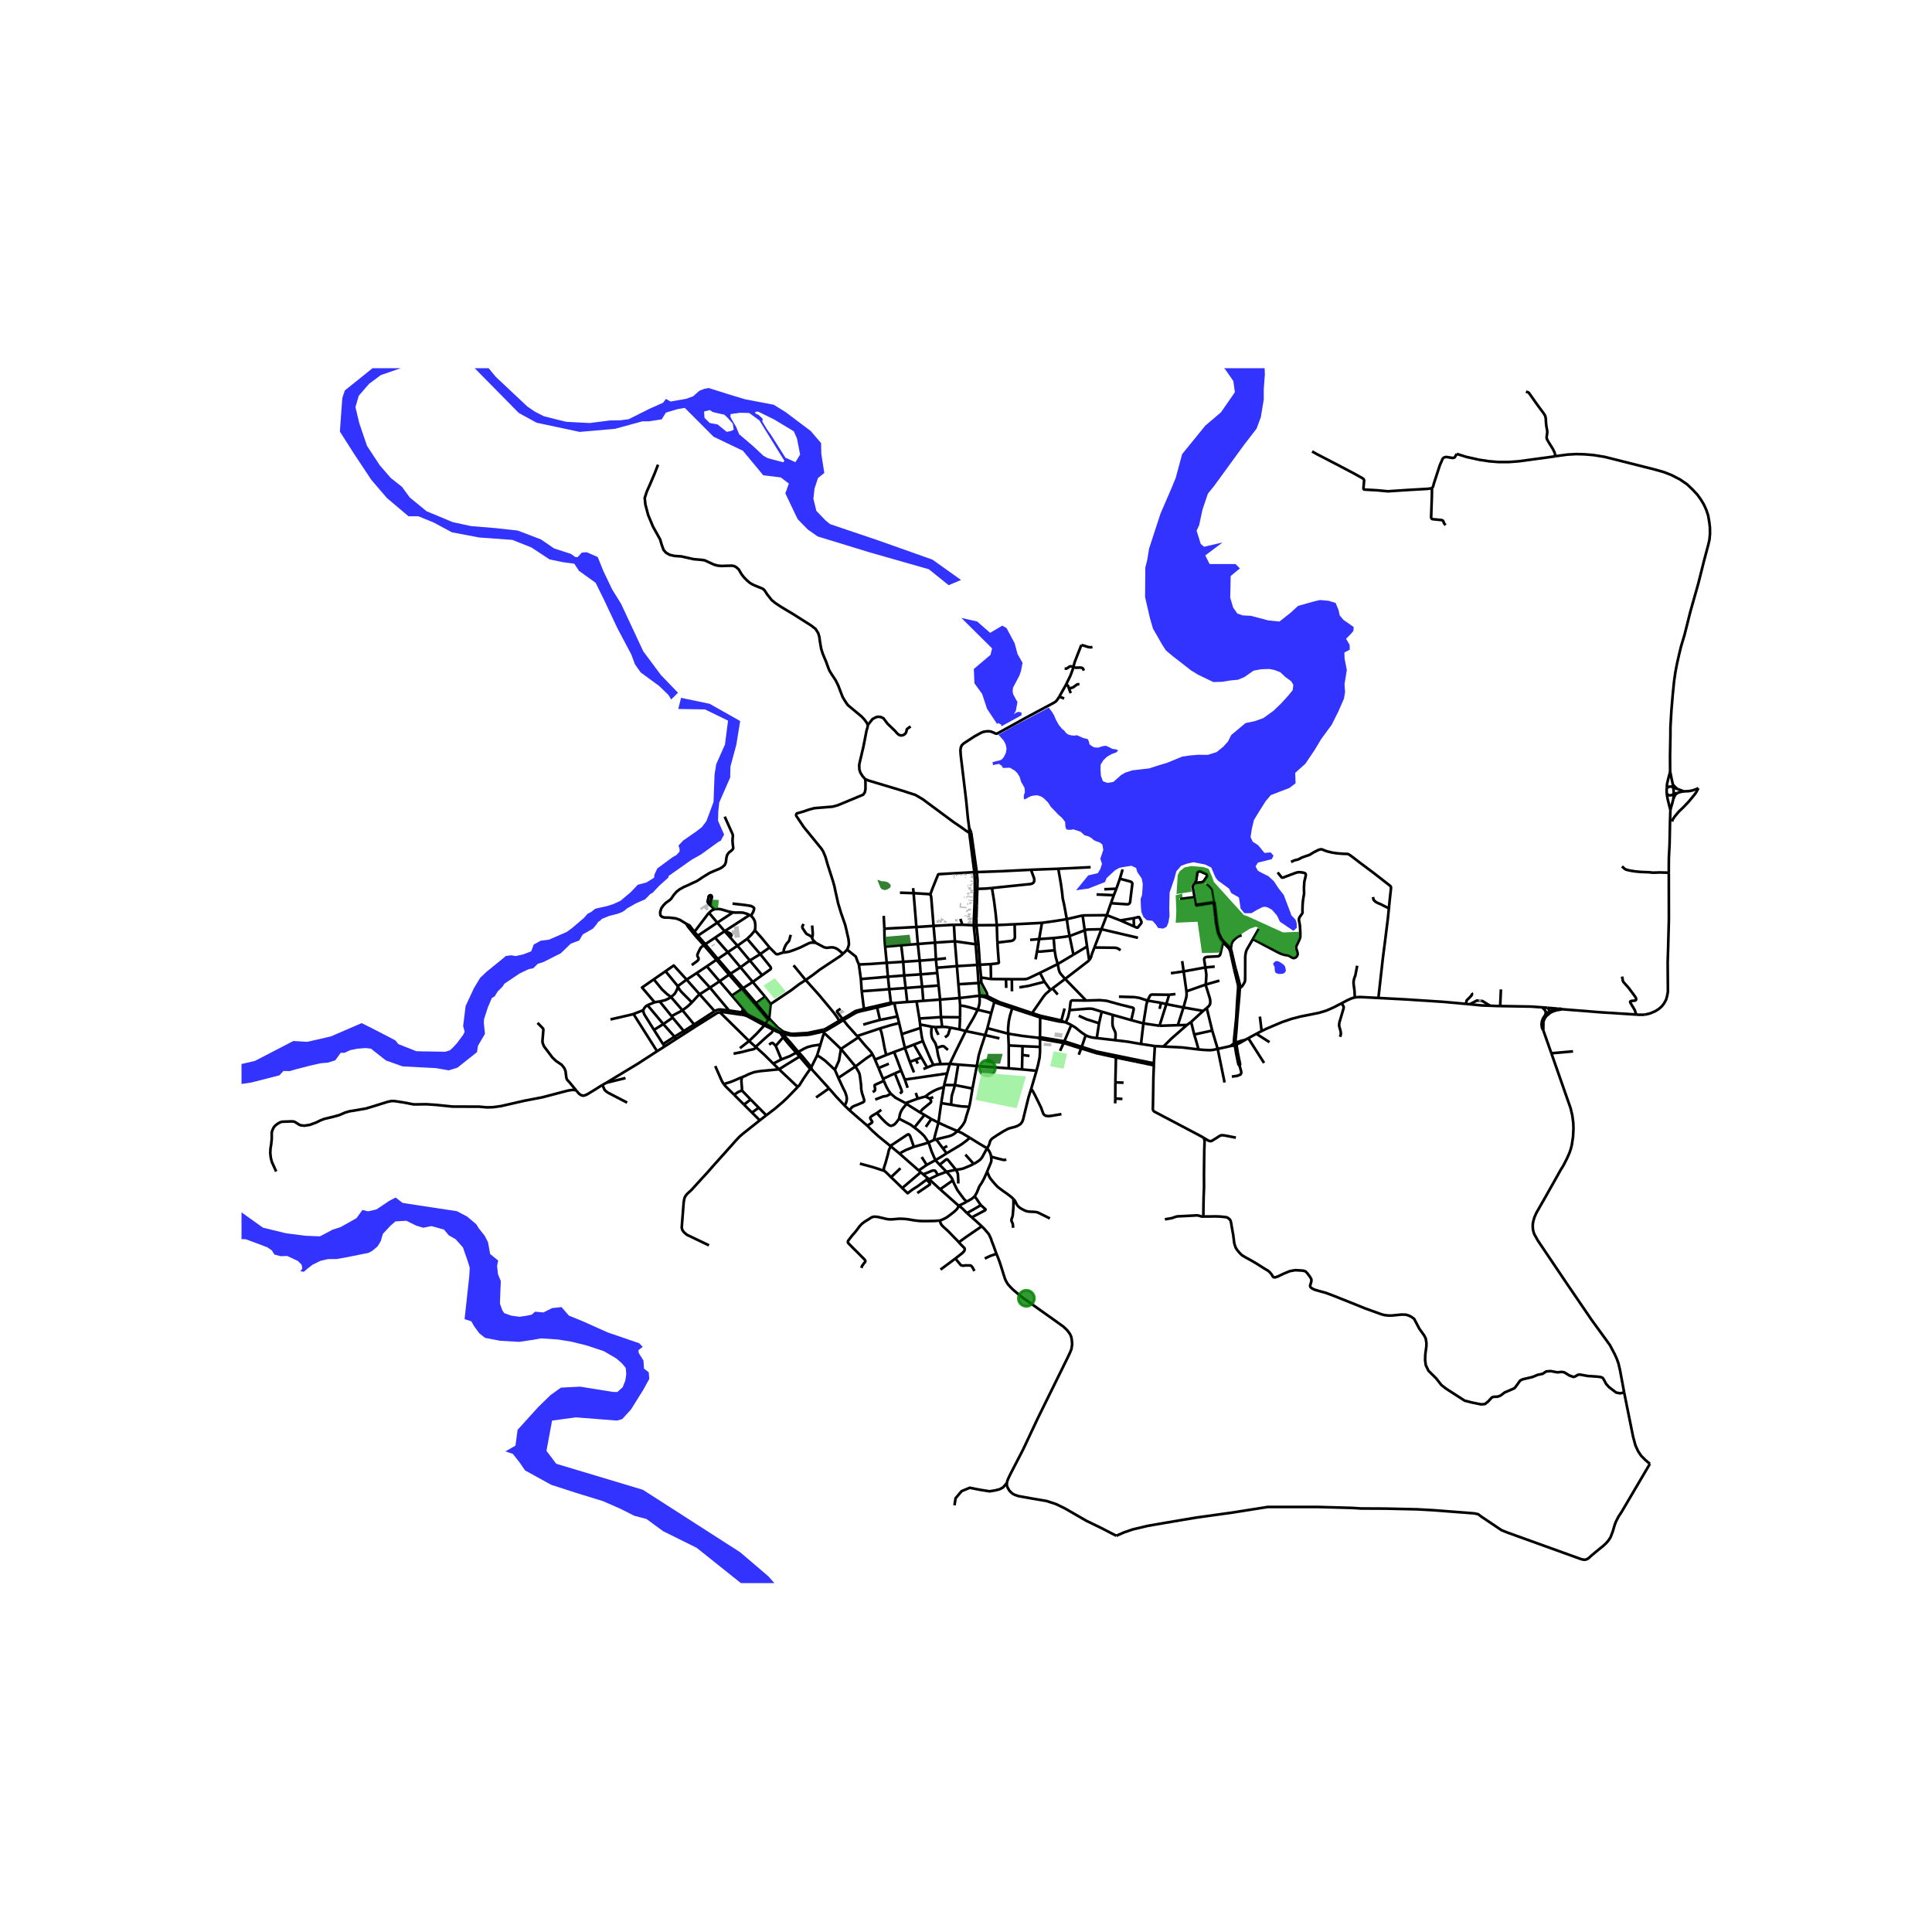 <svg xmlns="http://www.w3.org/2000/svg" xmlns:xlink="http://www.w3.org/1999/xlink" width="960" height="960" viewBox="0 0 720 720"><defs><style>*{stroke-linejoin:round;stroke-linecap:butt}</style></defs><g id="figure_1"><path id="patch_1" d="M0 720h720V0H0z" style="fill:#fff"/><g id="axes_1"><path id="patch_2" d="M90 589.974h558V137.226H90z" style="fill:#fff"/><g id="LineCollection_1"><path d="m609.765 378.1 1 .078 2.16-.033" clip-path="url(#p9d67f09658)" style="fill:none;stroke:#000"/><path d="m621.914 325.228.014 7.935.016 8.827-.034 1.935-.225 8.631-.19 6.122.085 10.907-.279 1.527-.392 1.445-.76 1.378-.839 1.089-1.12.996-1.4.871-1.956.807-1.91.447M559.073 374.93l7.353.121 4.294.077 4.07.29M574.79 375.419l.325.406.294.268.28.31.429.707M576.735 375.578l-1.037-.095-.908-.064M579.569 170.063l-13.56 1.844-3.875.288-3.77-.016-3.511-.287-3.564-.544-4.739-1.05-3.687-1.139" clip-path="url(#p9d67f09658)" style="fill:none;stroke:#000"/><path d="m533.648 181.833.241-.22.19-.332.312-1.18 2.162-6.637 1.055-2.449.346-.423.484-.196.52-.106 2.265.362.484-.015.467-.241.69-1.237M400.038 248.486l.472-1.771 1.115-2.875 1.383-3.47M407.117 241.134l-.113.023-.371.06-.623-.007-.65-.13-.864-.294-1.488-.415M361.187 308.48l.045 1.862M394.776 259.611l-.578.908-.677.864-.665.45-10.551 5.65-10.63 5.872-.195.05-.248-.004-.295-.079-.782-.347-.738-.308-.755-.13-.761-.018-.854.12-.702.143-.777.327-2.41 1.328-2.335 1.52-1.651 1.08-.753.71-.355.84-.138 1.013.087 1.504.13 1.262 1.487 12.297.432 3.643.208 2.116.45 4.61.467 3.447M361.187 308.48l.753 1.784M375.217 552.675l-.717.868-.714.788-1.337.703-1.73.42-1.925.312-3.536-.558-3.875-.761-3.003 1.251-2.253 2.629-.425 2.655M416.01 572.343l-5.699-2.943-5.402-2.615-8.152-4.697-3.217-1.56-3.56-1.162-5.165-.871-5.342-.963-1.243-.428-.78-.397-.779-.657-.61-.673-.597-1.1-.244-.779-.003-.823" clip-path="url(#p9d67f09658)" style="fill:none;stroke:#000"/><path d="m371.34 467.238.518 1.27.649 1.73.726 2.213.726 2.337.554 1.722.337.778.416.74.415.658.665.725.952.99.942.831 1.97 1.649.98.77 3.052 2.146 3.511 2.508 6.16 4.367 2.468 1.783 1.351 1.319.948 1.268.473.962.248 1.101.165 1.802-.27 1.85-.58 1.42-.946 1.993-11.014 22.374-5.47 11.634-4.883 9.442-.74 1.586-.26.703-.186.766M352.568 357.12l-3.774.415M300.975 384.957l.133.692M300.975 384.957l-5.194.315-1.081-.038-1.03-.265-1.805-.547M300.975 384.957l5.898-1.242M337.514 368.195l6.133-.467M337.514 368.195l-6.125.45M337.514 368.195l.572 5.214M337.514 368.195l-.562-4.671M459.86 388.825l.175.777M459.86 388.825l-1.303 1.002M461.41 368.358l-.225 2.834-.2 2.948-.284 5.222-.414 3.987-.42 4.233-.004.949-.003.294M460.687 388.485l-.43.173-.397.167M320.824 364.865l10.077-.868M320.824 364.865l-.746-5.428M320.824 364.865l.316 4.55M335.869 352.27l.73 6.156M335.869 352.27l-6.005.53M335.869 352.27l6.183-.473M349.29 362.606l-6.162.514M349.29 362.606l-.208-1.955M349.29 362.606l.518 4.663M351.75 405.117l-.993 5.972M351.75 405.117l.115-.769M344.895 408.634l1.39-1.093 1.211-.732.995-.506.981-.436 2.278-.75M335.254 429.933l7.125 6.268M335.254 429.933l-3.445-2.864M340.573 427.387l-2.9 1.158-1.537.8-.882.588M290.963 384.255l-.138.707M290.963 384.255l-.575-.218-2.693-1.267-2.405-1.292M290.963 384.255l.902.167M346.057 425.75l1.984-.89M340.573 427.387l4.033-1.138 1.45-.5M340.75 420.217l.959.677.91.768.692.585 1.184 1.195 1.562 2.307M348.595 432.373l-1.437-3.315-1.101-3.309M102.919 436.59l-1.618-3.605-.371-1.443-.2-1.745.061-1.633.286-1.82.19-1.868.007-2.507.233-.723.245-.589.382-.708.627-.637.93-.67.75-.407.761-.204 3.555-.129.527.046.424.083.467.265 1.574.982.692.128 1.029.099 1.989-.31 2.24-.816 1.738-.84 1.332-.536 3.48-.835 2.196-.607 2.204-.952 1.62-.473 1.696-.26 4.4-.764 2.799-.838 5.257-1.641 1.47-.317 1.177.03 3.294.498 3.823.734 4.739-.061 3.745.257 5.967.612 9.988.038 2.811.257 2.231-.053 2.967-.4 8.786-2.011 6.694-1.285 9.495-2.493 1.229-.197.73-.064.653.06.506.133M224.507 404.32l-2.894 1.817-2.664 1.626-1.053.482-.563.083-.648-.136-.839-.536-1.12-1.285" clip-path="url(#p9d67f09658)" style="fill:none;stroke:#000"/><path d="m200.323 381.19 2.032 2.086.13.37v.333l-.332 3.934.079.801.503 1.235 3.105 4.134 1.332 1.277 2.136 1.459.926 1.14.519 1.18.313 2.519.262.71.813.871 2.585 3.132M336.599 358.426l.353 5.098M336.599 358.426l6.13-.405M336.599 358.426l-6.15.389M350.343 372.513l.325 6.534M350.343 372.513l-6.256.465M350.343 372.513l7.262-.58M350.343 372.513l-.535-5.244M347.907 345.056l7.59-.424M347.907 345.056l-6.398.417M347.907 345.056l.551 6.23M346.65 333.435l.233.242.147.62.877 10.759M313.967 379.71l-1.19.701M314.316 380.144l-.147-.182-.202-.252M313.259 375.939l-1.202.77-.121.193.025.215 2.006 2.593M321.961 375.97l-1.128.284-1.817.463-.543.264-1.047.668-3.459 2.06M331.809 427.069l6.039-4.027.418-.254.306-.057.25.121.375.593 1.376 3.942M326.714 374.87l-4.753 1.1M326.893 375.445l-.108-.33-.07-.245M326.714 374.87l5.295-1.214M338.086 373.409l-4.812.378M338.086 373.409l3.48-.23M349.728 418.383l1.029-7.294M349.728 418.383l-2.654-1.356M348.041 424.86l.541-2.235 1.146-4.242M356.82 421.537l-3.678-1.585-3.414-1.569M336.952 363.524l6.176-.404M336.952 363.524l-6.051.473M348.041 424.86l.86-.264M352.965 400.047l-15.764 2.288M352.965 400.047l-1.1 4.301M352.965 400.047l.99-3.586M330.45 358.815l-2.991.21-2.889.212-4.492.2" clip-path="url(#p9d67f09658)" style="fill:none;stroke:#000"/><path d="m315.678 353.921 3.24 2.555.596 1.64.564 1.321M287.288 380.23l2.61 2.75 1.967 1.442M291.865 384.422l.18.82M470.175 384.253l1.569-.774 2.441-1.053 3.54-1.502 3.535-1.211 3.265-.858 6.939-1.388 2.898-.866 2.575-1.142 3.038-1.56M504.89 371.743l-.56.121-.9.3-1.394.633-2.06 1.101" clip-path="url(#p9d67f09658)" style="fill:none;stroke:#000"/><path d="m499.41 386.397.276-.876v-.559l-.095-.703-.513-1.836-.032-.378.096-.945.414-1.406 1.133-3.846.096-.469-.104-.347-.706-1.134M349.808 367.27l-6.16.458M348.794 357.535l-.336-6.248M348.794 357.535l.288 3.116M348.794 357.535l-6.064.486M321.14 369.416l10.249-.77M321.14 369.416l.821 6.554M614.863 545.532l-10.571 17.97-1.07 1.604-1.07 2.079-.461 1.276-.624 2.161-.87 2.282-.796 1.217-.89 1.034-1.096.999-1.283 1.035-1.636 1.348-1.476 1.226-.996.922-.514.32-.528.207-.71.055-.959-.198-27.49-9.91-2.23-.893-7.485-5.025-1.278-.952-1.446-.296-3.858-.306-5.716-.436-5.554-.432-6.177-.341-11.953-.264-8.838-.043-3.544-.216-12.492-.35h-18.818l-13.07 2.068-13.594 1.896-5.314.891-6.504 1.102-6.224 1.081-5.561 1.317-3.233 1.103-2.923 1.28" clip-path="url(#p9d67f09658)" style="fill:none;stroke:#000"/><path d="m605.276 518.95 3.33 16.48.899 3.293.958 2.076 1.112 1.69 1.61 1.619 1.678 1.424M347.851 396.872l-2.338.939M343.929 387.98l.419 1.077 2.552 5.895.951 1.92M350.59 396.577l-1.306.06-1.433.235M344.132 398.397l1.38-.586M359.899 384.261l7.246 1.495M359.899 384.261l-2.309-.631M353.955 396.461l2.08-4.355 3.864-7.845M364.363 376.31l-1.567 3.02-2.897 4.931M375.73 385.227l-7.761-2.053M375.73 385.227l.189 4.373M386.81 386.744l-5.79-.684-5.29-.833M377.218 375.74l-.828 2.754-.472 2.267-.225 2.564.036 1.902M375.93 398.144l-.011-8.544M380.867 398.535l-3.569-.283-1.367-.108M364.018 397.277l.813.06 11.1.807M387.595 387.186l-.017-.647M387.595 387.186l-.007 2.961M387.595 387.186l8.791 1.506M387.595 387.186l-.786-.442M350.59 396.577l3.365-.116M349.114 390.524l.52 2.886.955 3.167M353.955 396.461l3.153.289M372.463 386.97l-5.318-1.214M347.168 382.611l1.382.15M347.168 382.611l-4.259-.811M349.114 390.524l-.502-1.71-.679-1.03-.558-.963-.198-.786-.13-1.179.12-2.245M386.276 399.045l-5.41-.51M386.276 399.045l-2.01 6.84M387.588 390.147l-.004 1.751-.146 2.202-.526 2.474-.636 2.47M329.338 341.321l.237 4.768M349.082 360.651l7.526-.6M381.06 389.879l-.065 3.284M381.06 389.879l6.528.268M381.06 389.879l-5.141-.279M343.128 363.12l.52 4.608M343.128 363.12l-.398-5.099M342.73 358.021l-.678-6.224M356.608 360.05l-.757-9.256M356.608 360.05l7.593-.458M356.608 360.05l.563 6.746M364.018 397.277l-1.604 8.392M364.018 397.277l-6.91-.527M367.145 385.756l-1.535 4.66-.869 2.888-.723 3.973M343.032 383.088l-6.978 2.294M343.032 383.088l-.123-1.288M343.929 387.98l-.215-.71-.247-1.236-.435-2.946M342.909 381.8l-.286-2.232M341.566 373.18l2.52-.202M341.566 373.18l1.057 6.388M377.46 375.111l-.242.628M377.46 375.111l-4.825-1.589-1.614-.763M377.46 375.111l7.188 2.43M344.087 372.978l-.44-5.25M331.389 368.645l-.488-4.648M331.389 368.645l.62 5.01M355.498 344.632l.353 6.162M355.498 344.632h3.1M332.01 373.656l.058.52M332.01 373.656l.989.16M357.605 371.933l7.446-.869M357.605 371.933l.207 2.737M357.605 371.933l-.434-5.137M387.882 378.584l-.237.592M387.882 378.584l-3.234-1.043M395.532 380.376l-.622-.225-7.028-1.567M353.274 391.285l-1.514-1.338-.74-.073-1.906.65M357.59 383.63l-3.436-.67M357.59 383.63l.198-4.518M367.969 383.174l1.449-5.67M367.969 383.174l-.824 2.582M364.2 359.592l.967-.065M364.2 359.592l.462 6.748M364.2 359.592l-.598-7.693M330.45 358.815l-.586-6.016M330.45 358.815l.45 5.182M340.292 330.982l.18 1.873M380.867 398.535l.128-5.372M361.235 412.462l-.655 2.049-.466 1.495-.538 1.919-.721 1.235-.827 1.04-1.209 1.337M348.9 424.596l3.546-.86 1.208-.294.89-.307.71-.362.66-.463.905-.773M361.428 424.016l-3.009-1.798-1.6-.68M371.021 372.76l-3.032-1.513M370.627 373.381l.31-.475.084-.147M369.418 377.504l-5.055-1.195M370.627 373.381l-.109.246-1.1 3.877M352.797 429.804l5.371-3.241 1.946-1.421 1.314-1.126" clip-path="url(#p9d67f09658)" style="fill:none;stroke:#000"/><path d="m367.84 427.922-3.073-1.82-3.339-2.086M338.253 405.395l-1.052-3.06M329.078 402.053l.32.746M329.078 402.053l-1.671-4.025M329.078 402.053l4.414-2.054M335.074 381.262l.98 4.12M335.074 381.262l-.616-2.464M327.961 383.254l4.058-1.22 3.055-.772M337.239 390.56l-4.038 1.484M337.239 390.56l1.81 5.169M337.239 390.56l3.37-1.271M336.054 385.382l.684 3.063.5 2.114M337.2 402.335l-1.357-3.32M333.201 392.044l-2.943 1.131M335.843 399.015l-1.215-3.292-1.427-3.679M343.929 387.98l-3.32 1.309M327.961 383.254l-8.536 2.856" clip-path="url(#p9d67f09658)" style="fill:none;stroke:#000"/><path d="m330.258 393.175-.637-2.757-.64-3.47-.477-2.151-.543-1.543M326.087 394.877l1.32 3.15M326.087 394.877l4.171-1.702M325.124 392.874l.45.844.513 1.159M340.61 389.289l2.755 4.772M319.894 386.593l-.47-.483M319.894 386.593l-6.5 4.316M325.124 392.874l-.26-.476-.389-.499-.285-.355-1.834-1.995-2.462-2.956M335.843 399.015l-2.35.984M332.999 373.815l.275-.028M332.999 373.815l-.931.361M345.513 397.81l-2.148-3.75M362.866 344.811l1.017-.003M362.866 344.811l-4.268-.18M362.866 344.811l.736 7.088M362.866 344.811l.09-2.6M341.509 345.473l.543 6.324M341.509 345.473l-1.037-12.618M341.509 345.473l-11.934.616M329.864 352.8l-.226-2.98-.063-3.73M252.59 367.51l-4.568-5.56M252.59 367.51l3.29-2.43M250.047 371.554l.687-.544.761-.725.623-1.119.38-.907.093-.749M257.844 373.578l-4.032-4.074-.774-1.01-.447-.984M270.052 347.03l.402.451M270.052 347.03l-2.735-3.175M270.052 347.03l9.312-6.034M270.052 347.03l-3.566 2.408M279.364 340.996l.51.32M273.17 340.015l.904.086 1.496-.03 1.34.06 1.454.414 1 .451M262.851 351.859l3.635-2.421M262.851 351.859l-.53.402M262.851 351.859l-2.783-3.157M262.851 351.859l4.656 5.51M251.372 386.337l-4.283 2.762M251.372 386.337l.623.854M251.372 386.337l-4.176-4.7M251.372 386.337l3.458-2.085M267.507 357.369l-.52.304M267.507 357.369l3.72-2.519M267.507 357.369l4.724 5.498M276.94 368.236l-4.709-5.369M276.94 368.236l-.538.356M276.94 368.236l3.585-2.282M276.94 368.236l4.81 5.602M275.948 360.487l4.577 5.467M275.948 360.487l-4.72-5.637M275.948 360.487l-3.717 2.38M275.948 360.487l3.486-2.535M285.29 381.478l-.44.65M285.29 381.478l-6.771-3.575M286.298 379.973l-.327.463-.36.5-.32.542M260.068 348.702l7.249-4.847M260.068 348.702l-.584.431M260.068 348.702l-1.273-1.423M267.317 343.855l-3.092-3.662M267.317 343.855l5.853-3.84M286.298 379.973l.358-.465M286.298 379.973l.99.258M281.248 374.212l4.372 5.194.678.567M266.232 338.847l1.222-.11.976.087.883.223 2.314.692 1.543.276M266.486 349.438l4.741 5.412M280.525 365.954l4.599 5.493M280.525 365.954l3.494-2.523M258.795 347.279l-.53.38M264.225 340.193l-.34.366-5.09 6.72M258.795 347.279l-1.806-2.372-1.285-.683M266.232 338.847l-1.412-1.388M264.225 340.193l1.038-.893.969-.453M278.519 377.903l-1.607-1.997M278.519 377.903l-.822-.34-1.305-.297M272.006 349.227l2.827 3.22M272.006 349.227l-1.552-1.746M270.454 347.481l.429-.091.302.046.446.165.501.299.299.23.17.193.03.234-.084.182-.54.488M284.02 363.431l-4.586-5.48M283.314 355.573l3.822 4.758.135.334.034.272-.13.265-3.156 2.229M278.439 349.878l4.875 5.695M278.439 349.878l-3.606 2.569M281.304 346.661l-.355.544-1.012 1.21-1.498 1.463M271.227 354.85l3.606-2.403M274.833 352.447l4.601 5.505M622.507 301.843l.38-1.42.19-.65.528-1.966M621.914 325.228l-.004-2.162.034-3.507.26-4.943.129-6.758.047-2.047.127-3.968M621.136 295.746l.151.928.208 1.149.588 2.418.424 1.602M621.136 295.746l.283.285.392.262.463.094.371-.008.365-.1.738-.316M621.14 293.62l-.026 1.09.022 1.036M627.503 294.911l-1.264-.484-.929-.31M632.945 293.725l-.917.408-1.383.462-1.324.25-1.818.066" clip-path="url(#p9d67f09658)" style="fill:none;stroke:#000"/><path d="m625.211 295.467.348-.124.779-.22 1.165-.212M623.437 292.419l-.437-2.01-.242-1.195-.156-.832-.19-.809M623.546 293.403l-.055-.562-.054-.422" clip-path="url(#p9d67f09658)" style="fill:none;stroke:#000"/><path d="m625.31 294.117-.548-.371-.284-.253-.446-.454-.595-.62M579.569 170.063l.397-.091 4.135-.56 3.36-.189 3.247.099 3.165.272 4.047.65 18.663 4.702 3.51.998 2.768 1.074 3.27 1.693 2.56 1.754 1.988 1.875 1.868 1.995 1.332 1.86 1.055 1.739.917 1.995.709 2.117.415 2.343.26 2.132.034 2.403-.207 2.238-.433 1.844-1.574 5.912-2.128 8.481-3.026 10.718-.991 3.97-1.171 4.633-1.228 4.082-.658 2.675-.847 3.719-.605 3.1-.519 3.597-.484 4.823-.52 6.152-.346 6.153-.016 3.25-.139 7.407.035 5.895M622.412 287.573l-.194.826-.236.761-.328 1.268-.372 1.64-.142 1.552M623.546 293.403l-.339-.13-.38-.144-.407-.008-.467.114-.432.166-.38.22M623.748 295.963l-.035-1.336-.167-1.224M623.546 293.403l1.764.714M623.748 295.963l1.463-.496M623.748 295.963l-.143 1.844M623.14 306.176l.17-.63.235-.438.674-.945.839-.997.605-.726 1.626-1.55 1.92-2.01 2.18-2.6.778-1.088.348-.701.43-.766M623.605 297.807l.434-1.126.305-.472.287-.305.58-.437M259.64 362.637l4.956 5.443M259.64 362.637l-3.76 2.444M259.64 362.637l3.765-2.51M243.962 373.535l-2.674 1.054M243.655 364.977l-4.39 3.045 4.697 5.513M245.858 373.213l-.846.117-1.05.205M245.858 373.213l4.41 5.466M250.047 371.554l-.697.484-1.453.695-2.039.48M276.912 375.906l-4.178-4.88M276.392 377.266l.303-.736.217-.624M243.72 383.81l3.476-2.174M243.72 383.81l3.369 5.289M239.684 376.48l.136.73.275.802 3.625 5.798M268.171 365.694l4.563 5.331M268.171 365.694l-4.766-5.567M268.171 365.694l-3.575 2.386M268.171 365.694l3.518-2.465M260.718 370.542l5.61 6.29M260.718 370.542l-4.837-5.461M260.718 370.542l3.878-2.462M257.844 373.578l2.251-2.475.623-.56M271.674 376.57l-7.078-8.49M271.674 376.57l-3.126-.363-.705.026-.71.186-.805.413M276.392 377.266l-2.11-.292-2.608-.405M276.392 377.266l-.044.902M263.405 360.127l3.581-2.454M254.306 376.466l.925-.619 1.28-.998 1.333-1.271M236.082 377.899l-1.256.33-7.319 1.683M286.793 353.107l-3.48 2.466M281.304 346.661l2.5 2.82 2.989 3.626M292.084 354.987l-.524.078-1.288.43-.476.13-.397-.023-.347-.205-.403-.42-1.856-1.87M248.022 361.95l-4.367 3.027M255.88 365.08l-4.783-5.273-3.075 2.143M254.83 384.252l-4.157-4.995M254.83 384.252l.582.758M254.83 384.252l3.85-2.448M279.434 357.952l3.88-2.38M239.684 376.48l-3.602 1.419M241.288 374.589l-.525.39-.284.26-.36.444-.435.797M250.673 379.257l-.405-.578M250.673 379.257l-3.477 2.38M254.306 376.466l-.562.379-3.476 1.834M272.231 362.867l-.542.362M357.812 374.67l.85.165.994.159 1.539.385 3.168.93" clip-path="url(#p9d67f09658)" style="fill:none;stroke:#000"/><path d="m365.051 371.064.036 1.867-.07 1.088-.26 1.11-.394 1.18M342.623 379.568l8.045-.521M357.812 374.67l-.024 4.442M350.668 379.047l.459 3.64M350.668 379.047l7.12.065M354.154 382.96l-1.677-.238-1.35-.036" clip-path="url(#p9d67f09658)" style="fill:none;stroke:#000"/><path d="m348.55 382.762 1.242-.017 1.335-.059M378.12 344.449l10.188-.528M378.12 344.449l-6.642.308M371.71 351.263l5.365-.637.542-.262.382-.377.172-.4.055-.296-.106-4.842M397.568 342.541l5.896-1.393M398.596 348.842l-.575-3.1-.453-3.2M394.397 323.762l.975 5.637.441 3.19.225 2.207.52 2.267 1.01 5.478M388.308 343.921l4.75-.664 4.51-.716M403.464 341.148l.774 5.549M403.464 341.148l9.01-.091M388.308 343.921l-1.049 6.052M582.183 376.109l-.687-.198-.758.033M609.765 378.1l-13.453-.861-14.13-1.13" clip-path="url(#p9d67f09658)" style="fill:none;stroke:#000"/><path d="m577.624 377.514.864-.472.9-.34.682-.204 1.358-.234.755-.155M577.624 377.514l-.072-.529M577.624 377.514l-.772-.063" clip-path="url(#p9d67f09658)" style="fill:none;stroke:#000"/><path d="m575.124 383.926.026-.91.032-2.26.368-.955.354-.665.447-.558.62-.48.653-.584M576.118 377.11l.734.34M576.118 377.11l-.082.482-.203.757M576.852 377.45l-1.019.899M576.852 377.45l.7-.465M580.738 375.944l-.926.158-.702.234-.896.338-.662.311M580.738 375.944l-.95-.11-3.053-.256M577.552 376.985l-.232-.54-.245-.414-.34-.453M575.124 383.926l3.027 8.593" clip-path="url(#p9d67f09658)" style="fill:none;stroke:#000"/><path d="m575.833 378.349-.502.688-.354.597-.346.982-.147 1.149.173 1.33.467.831M396.386 388.692l.264-.636M396.386 388.692l-1.332 2.934M396.386 388.692l6.513 2.06M399.233 382.004l-2.583 6.052M397.15 381.049l1.24.504.843.451M404.594 385.807l-1.458-.98-1.183-.938-1.19-.968-1.53-.917M430.016 397.017l-.004-.76M448.53 423.987l-.814-.474-16.773-8.847-.794-.412-.336-.352-.184-.489.016-.61.03-.933.168-10.375.173-4.478M430.016 397.017l-6.7-1.387M408.488 392.459l7.392 1.631M408.488 392.459l.146-.59M402.899 390.751l1.232.333 4.357 1.375M264.82 337.459l-.616-.606-.274-.357-.176-.46.419-2.073.346-.28.363-.053.284.221.097.4-.402 2.058-.04 1.15" clip-path="url(#p9d67f09658)" style="fill:none;stroke:#000"/><path d="m264.82 337.459.041-1.15.402-2.059-.097-.399-.284-.221-.363.053-.346.28-.419 2.073.176.46.274.357.616.606M365.72 366.207l-.094-1.92M365.72 366.207l-1.058.133M367.99 371.247l-.208-1.133-2.063-3.907M364.662 366.34l-7.491.456M364.662 366.34l.322 3.677.067 1.047M387.26 349.973l5.397-.39M387.26 349.973l-3.37.29M387.26 349.973l-.782 4.55M385.922 357.541l.556-3.019M384.378 378.098l.19-.377.08-.18M391.45 368.9l-1.747 1.51-.896 1.1-4.16 6.031M417.347 327.466l-1.313 3.739M417.347 327.466l1.02-3.463M414.015 336.592l6.108.418.485-.083.311-.28.234-.378.06-.521.156-1.421.631-4.973-.095-.385-.26-.242-.38-.197-3.918-1.064M363.883 344.808l-.003-2.53M363.883 344.808l7.595-.05M363.883 344.808l.772 7.079M405.91 357.909l-.797-5.181M405.91 357.909l-8.97 6.91M407.855 353.11l-.945 2.444-.374 1.31-.626 1.045M365.167 359.527l-.512-7.64M365.167 359.527l4.038-.216M365.167 359.527l.459 4.76M404.238 346.697l.875 6.03M404.238 346.697l-5.642 2.145M410.47 346.295l-4.953.11-.684.083-.595.209M398.596 348.842l1.44 6.943M392.657 349.584l3.232-.349 2.707-.393M367.99 371.247l-1.07-.288-1.237-.143-.632.248M367.742 371.877l.166-.392.081-.238M392.657 349.584l.369 4.557M394.182 359.28l-.72-2.537-.436-2.602M386.478 354.522l1.039.13 5.509-.51M396.94 364.82l-4.705 3.53M396.94 364.82l7.824 8.05M394.182 359.28l.425 2.19.29.835.45.681 1.592 1.833M396.643 380.893l-1.11-.517M396.643 380.893l.506.156M396.643 380.893l-1.244-.114M421.585 380.17l4.532 1.225M421.585 380.17l-6.91-1.95M404.764 372.87l5.025-.143 1.799.158.873.106 4.808 1.338 4.87 1.201.267.167.087.279-.052.507-.856 3.688M404.764 372.87l-4.998-.06-.373.083-.224.159-.182.287-.371 3.098M397.15 381.049l.867-1.918.356-1.505.243-1.189" clip-path="url(#p9d67f09658)" style="fill:none;stroke:#000"/><path d="m410.585 377.026-3.45-1.057-1.03-.091-1.02.045-6.47.514M409.583 381.336l-.848 5.53M409.583 381.336l1.002-4.31M402.009 378.545l2.867 1.297 4.707 1.494M427.637 372.892l5.05.839M416.993 371.433l5.659.158 1.925.297 3.06 1.004" clip-path="url(#p9d67f09658)" style="fill:none;stroke:#000"/><path d="m426.117 381.395 1.137-7.139.383-1.364M435.692 370.719l-6.456-.079-.395.144-.244.25-.26.503-.7 1.355M410.585 377.026l4.09 1.195M408.735 386.866l6.874.779M404.594 385.807l1.009.46 1.329.355 1.803.244M425.213 389.065l5.173.777M425.213 389.065l.904-7.67M415.609 387.645l4.631.564 4.973.856M426.117 381.395l5.996.88M394.397 323.762l12.044-.58M394.397 323.762l-10.183.373M369.671 330.934l5.646-.586 8.822-.903.544-.181.433-.31.276-.431.061-.575-.06-.604-1.179-3.209M364.018 325.007l9.371-.339 10.825-.533M363.103 325.04l.915-.033M346.65 333.435l.959-2.57 1.92-4.76.103-.205.2-.12 3.979-.235 9.292-.506M363.103 325.04l.18 2.876.01 3.879-.009.348M363.103 325.04l-1.871-14.698M445.198 334.34l-.718-3.871.337-.838.523-.498M445.34 329.133l2.518-.341.415-.164.328-.215 1.168-1.697.114-.313-.105-.36-.224-.35-2.12-.934-.402-.056-.428.109-.275.22-.175.286-.086.632-.232 1.645-.173.734-.323.804" clip-path="url(#p9d67f09658)" style="fill:none;stroke:#000"/><path d="m445.34 329.133.323-.804.173-.734.232-1.645.086-.632.175-.287.275-.22.428-.108.402.056 2.12.934.224.35.105.36-.114.313-1.168 1.697-.328.215-.415.164-2.518.341M369.671 330.934l-2.127.208-3.297.114M364.247 331.256l.048-3.371-.277-2.878M364.247 331.256l-.068.857M416.034 331.205l-.949 2.415M416.034 331.205l-4.503.192M364.18 332.113l-.896.03M364.18 332.113l-.155 5.224M408.657 333.342l6.428.278M415.085 333.62l-1.07 2.972M452.459 336.076l-.263-.007-6.043 1.008-.474-.145" clip-path="url(#p9d67f09658)" style="fill:none;stroke:#000"/><path d="m449.595 329.457.88.71.877.903.346.59.26 1.602.5 2.814M453.396 341.584l-.245-1.985-.122-1.269-.306-2.063-.264-.19M414.015 336.592l-1.541 4.465M445.679 336.932l-.481-2.591M445.679 336.932l.051.385.162.227.336-.01 5.812-.952.162.086.087.379.183 1.35.098 1.254.236 2.016M412.474 341.057l-2.004 5.238M412.474 341.057l5.063 1.96M422.473 342.187l.13 3.055M422.603 345.242l1.106.49.289-.06 1.288-1.58.104-.288-.008-.3-.394-.911-.445-.784-.254-.069-1.816.447M422.473 342.187l-4.936.83M417.537 343.016l5.066 2.226M255.704 344.224l.676 1.104 1.886 2.33M270.079 304.349l2.831 6.3.195.543v.658l-.069.522-.052 1.028.095 1.17.182 1.467-.156.423-.337.355-.459.402-.57.407-.528.658-.328.658-.19.929-.174 1.444-.423 1.042-.908.794-.848.514-1.098.453-1.496.628-1.254.559-1.28.778-1.401.855-1.177.823-1.184.719-1.228.536-1.937.914-1.427.628-1.632.906-1.066.837-1.026 1.159-.981 1.45-.709.644-1.333.935-.94.993-.732 1.046-.416 1.44.097 1.13.575.58.94.267 1.77.02 2.47.296 1.516.553 2.313 1.412M371.71 351.263l-.07-1.313-.162-5.193M369.671 330.934l.752 4.587.622 4.834.433 4.402M410.47 346.295l-2.615 6.815M410.47 346.295l13.616 3.194M279.874 341.315l.348.283.563.74.519.998.181 1.33-.026 1.247-.155.748M258.266 347.659l1.218 1.474M259.484 349.133l2.836 3.128M469.14 346.124l-2.236 3.868M355.85 350.794l-7.392.493M355.85 350.794l7.752 1.105M456.296 351.004l-.394.304M456.296 351.004l-1.074-1.322-.956-2.071-.599-3.825-.271-2.202M458.686 353.47l-.492-.693-1.898-1.773M455.902 351.308l1.815 1.868.398.537.337.748 1.461 6.71M449.196 360.541l-.452-3.028.092-.329.175-.274.322-.183.618-.123 4.017-.22.335-.13.26-.248.183-.346.13-.433.79-3.55.236-.37" clip-path="url(#p9d67f09658)" style="fill:none;stroke:#000"/><path d="m452.806 341.667.25 2.133.7 3.945 1.011 2.25 1.135 1.313M348.458 351.287l-6.406.51M364.655 351.887l-1.053.012M262.32 352.26l4.666 5.413M257.79 359.66l2.006-1.481.45-.461.086-.295v-.333l-.363-.665-.095-.347.052-.34.285-.771.83-1.632.428-.475.851-.6M405.113 352.728l-5.077 3.057M417.607 354.12l-.926-.619-.735-.257-.778-.053-7.313-.081M462.723 348.572l-.78.21-.702.35-.78.584-.808.779-.486.748-.278.802-.047.64-.156.786M460.503 360.997l-.296-1.11-1.296-5.638-.225-.778M314.163 355.432l.783-.734.732-.777" clip-path="url(#p9d67f09658)" style="fill:none;stroke:#000"/><path d="m322.46 290.385.073.99v2.74l-.228 1.144-.626.897-9.47 3.941-1.977.526-5.846.48-1.026.104-1.954.532-1.899.66-2.496.72-.236.236-.082.307.023.34 2.82 4.202 6.571 8.057.675 1.043.855 2.089.813 2.826 1.99 6.213.535 1.92.33 1.647 1.054 4.701 1.055 3.476 1.531 4.399.441 1.8.415 1.858.346 1.451.155 1.164.07 1.103-.285 1.059-.409.911M400.036 355.785l-5.854 3.494M266.986 357.673l4.703 5.556M394.182 359.28l-6.612 3.27M452.694 360.225l-3.498.316M449.196 360.541l-8.083 1.473M449.326 366.916l.094-.946.122-1.97.03-.72-.107-.931-.27-1.808M441.113 362.014l-4.757.677M441.113 362.014l-.547-3.84M441.113 362.014l1.044 7.429M387.57 362.55l1.692 3.323M377.09 364.912h4.115l.915-.013.756-.149.893-.386.832-.4 2.97-1.413M271.69 363.229l4.712 5.363M365.626 364.287l3.69.57M377.09 364.912l-2.182-.016M377.09 364.912l.038 4.521M369.317 364.857l5.591.04M369.317 364.857l-.112-5.546M250.047 371.554l-1.6-1.205-1.67-1.55-3.122-3.822M454.437 365.457l-5.111 1.459M389.262 365.873l2.188 3.028M379.879 367.966l3.308-.537 3.044-.771 3.031-.785M449.326 366.916l-7.169 2.527" clip-path="url(#p9d67f09658)" style="fill:none;stroke:#000"/><path d="m449.707 375.652.813-.728.412-.657.108-.763-.03-.765-.154-.748-1.182-3.792-.24-.764-.108-.52M276.402 368.592l4.846 5.62M276.402 368.592l-3.668 2.433M462.058 368.147l-.649.211M466.904 349.992l-2.258 3.909-.303.788-.194 1.027-.087.843-.01 1.026-.014 4.456v1.322l-.025 1.837-.102.672-.582 1.043-.415.597-.423.405-.433.23M462.058 368.147l.026-.628-.06-.83-.105-.379-1.416-5.313M460.687 388.485l-.107-.28-.119-.66.377-4.142.269-3.898.726-8.055.225-3.303M459.913 361.171l1.488 6.061.008 1.126M391.45 368.9l.785-.55M441.053 375.456l1.071-3.897.095-.971-.062-1.145M438.06 370.47l-2.368.249M365.051 371.064l.572.265.494.097.602.122 1.023.33M285.124 371.447l-3.374 2.39M285.124 371.447l2.084 2.718M250.047 371.554l4.259 4.912M367.742 371.877l2.885 1.504M370.627 373.381l1.153.543 5.438 1.815M432.686 373.73l1.974.482M432.167 375.989l.102-.52.417-1.738M281.75 373.838l-.502.374M286.656 379.508l-.404-.424-4.502-5.246M434.66 374.212l6.393 1.244M434.66 374.212l1.032-3.493M434.66 374.212l-2.547 8.064M332.068 374.176l-5.175 1.269M287.208 374.165l-.552 5.343M300.25 365.237l-2.42 1.542-2.964 2.252-7.658 5.134M547.77 374.257l-1.472-.134M555.284 374.805l-3.22-.12-4.295-.428" clip-path="url(#p9d67f09658)" style="fill:none;stroke:#000"/><path d="m555.284 374.805-2.837-1.76-2.09-.168-2.588 1.38M241.288 374.589l5.908 7.047M326.893 375.445l1.04 4.654M326.893 375.445l-4.71 1.085M441.053 375.456l-2.117 6.606M441.053 375.456l7.325 1.283M377.218 375.74l7.16 2.358M449.707 375.652l2.053 8.414M449.707 375.652l-1.329 1.087M322.183 376.53l-.137-.228-.085-.332M254.306 376.466l4.374 5.338M314.316 380.144l3.426-2.008 1.181-.668.675-.29 1.343-.376 1.242-.272M448.378 376.74l-4.474 4.098M268.228 377.193l10.935 10.761M268.228 377.193l.995-.068 7.125 1.043" clip-path="url(#p9d67f09658)" style="fill:none;stroke:#000"/><path d="m259.331 382.481 7.963-4.978.934-.31M266.328 376.832l-7.648 4.972M236.082 377.899l8.786 13.87M276.348 378.168l.926.121.907.295.935.46 5.733 3.084M384.378 378.098l3.267 1.078M415.609 387.645l.086-1.126.06-.892-.068-.726-.234-.642-.389-.8-.38-1.029-.104-.869v-.861l.095-2.48M334.458 378.798l-6.525 1.3M333.274 373.787l.532 2.56.652 2.451M387.645 379.176l-.067 7.363M387.645 379.176l7.065 1.51.69.093M321.704 381.847l2.987-.878 3.242-.87M319.425 386.11l-1.747-1.964-1.911-2.11-1.451-1.892M306.962 384.38l.978-.393 3.545-2.093 2.83-1.75M443.904 380.838l-1.563 1.138M443.904 380.838l1.143 4.695M258.68 381.804l.651.677M442.341 381.976l-3.405.086M433.558 390.012l2.938-2.9 5.845-5.136M438.936 382.062l-6.823.214M284.85 382.128l3.363 1.67M279.163 387.954l2.997-2.902 2.69-2.924M288.213 383.798l.943.491 1.67.673M281.602 390.14l2.807-2.578 1.634-1.457 1.535-1.298.635-1.009M306.873 383.715l.09.665M312.776 380.411l-4.784 2.82-.39.234-.729.25M451.76 384.066l-6.713 1.467M451.76 384.066l2.041 6.83M306.962 384.38l.182.631M301.108 385.65l1.08-.197 4.774-1.073M313.394 390.91l-5.423-5.193-.827-.706M305.752 389.3l.98-3.286.412-1.003M290.825 384.962l1.22.28M290.825 384.962l1.031 1.63M292.044 385.241l2.612.597 1.445.06 5.007-.249M292.044 385.241l.423.911M446.658 391.095l-.821-2.953-.79-2.61M404.594 385.807l-1.448 4.322M292.467 386.152l-.61.44M297.5 392.015l-2.917-3.477-2.116-2.386M291.856 386.593l-2.758 3.183M291.856 386.593l1.855 2.265 3.013 3.446M387.578 386.54l-.769.204M387.578 386.54l9.072 1.516M464.122 387.485l1.076-.587M464.122 387.485l-1.76.448-.996.344-.68.208M460.863 389.217l.841-.361.963-.527 1.455-.844M251.995 387.191l3.417-2.18M251.995 387.191l-4.299 2.797M279.163 387.954l-3.413 2.675M279.163 387.954l2.44 2.187M396.65 388.056l6.496 2.073M460.687 388.485l.176.732M247.089 389.099l.607.889M460.035 389.602l.553-.235.275-.15" clip-path="url(#p9d67f09658)" style="fill:none;stroke:#000"/><path d="m462.066 396.12-.69-3.276-.504-3.02-.01-.607M305.752 389.3l-1.25 4.065M297.5 392.015l2.194-1.228 1.336-.596 1.813-.475 2.91-.417M289.098 389.776l-.465-.472-.593-.6-.233-.054-.311.06-.884.576M460.035 389.602l.19.378.13.582.32 2.018.73 3.613M460.035 389.602l-1.478.225M453.801 390.896l3.187-.697 1.57-.372M289.098 389.776l2.091 5.04M430.386 389.842l-.374 6.415M430.386 389.842l3.172.17M247.696 389.988l-2.828 1.781M446.658 391.095l-6.146-.75-6.954-.333M281.602 390.14l.205.186M226.017 403.497l1.413-.864 10.341-6.264 7.097-4.6M313.394 390.91l5.412 6.534M311.137 398.682l1.538-3.459.72-4.314M453.801 390.896l2.564 12.533M446.658 391.095l1.437.135 1.83.111 1.044.035 1.087-.118 1.745-.362M297.5 392.015l-.776.289M297.5 392.015l1.198 1.257M408.634 391.87l-5.488-1.741M408.634 391.87l7.403 1.525M296.724 392.304l1.261 1.451M291.19 394.817l3.074-1.19 2.46-1.323M318.806 397.444l4.034-3.04 2.284-1.53M298.698 393.272l-.713.483M302.315 397.789l-.726-1.005-2.891-3.512M304.502 393.365l-2.187 4.424M311.137 398.682l-3.679-3.429-2.017-1.435-.94-.453M416.037 393.395l-.157.695M416.037 393.395l7.408 1.517M297.985 393.755l3.142 3.659.813.924M290.324 398.495l3.651-2.277 4.01-2.463M343.365 394.06l-2.062.824M415.88 394.09l7.435 1.54M415.88 394.09l-.215 9.276M291.19 394.817l-3.02 1.567M341.303 394.884l.734 1.5M341.303 394.884l-2.255.845M339.048 395.729l1.565 3.94M430.012 396.257l-6.567-1.345M288.17 396.384l2.154 2.11M281.807 390.326l3.083 2.79 3.28 3.268M357.108 396.75l-1.25 7.634M318.806 397.444l-6.37 4.25M316.606 413.776l.535-.695.308-.398.35-.252.57-.294 1.8-.703 1.524-.675.274-.217.11-.248-.032-.379-.279-.97-.554-1.679-.257-1.364-.059-1.49-.323-2.587-.076-.608-.106-.64-.162-.584-.232-.515-1.19-2.034M461.947 397.105l.23-.456-.036-.187-.075-.342M462.066 396.12l-.66.073M461.947 397.105l-.394-.35-.058-.199-.09-.363M302.315 397.789l-.375.55M302.315 397.789l.35.892M301.94 398.338l.725.343M297.297 405.082l.618-.647 1.502-2.42 2.523-3.677M290.324 398.495l6.973 6.587M276.498 401.422l.43-.147.356-.135.379-.143 1.159-.596 1.164-.458.978-.351 1.196-.241 1.626-.227 2.817-.265 3.721-.364M311.137 398.682l1.298 3.011M308.947 405.613l-2.115-2.34-4.167-4.592M335.32 407.444l.683-.393.065-.147.013-.148-.07-.31-.137-.453-.388-.951-1.994-5.043M314.803 412.05l.306-.639.251-.62.158-.615.067-.76-.078-.687-.14-.543-.38-1.132-.81-1.62-1.742-3.74M331.97 407.585l-.893-1.237-.653-1.182-.51-1.107-.517-1.26" clip-path="url(#p9d67f09658)" style="fill:none;stroke:#000"/><path d="m325.234 406.99.746-.49.121-.28.017-.28.008-.255-.215-1.052.051-.182.136-.171 3.3-1.481M269.737 404.055l.82-.309 1.447-.44 1.409-.539 3.085-1.345M276.53 406.411l-.043-1.212-.087-.876-.112-1.564.21-1.337M415.665 403.366l3.048.124M415.665 403.366l-.036 6.029M355.858 404.384l6.556 1.285M355.858 404.384l-3.993-.036M354.446 411.684l.2-2.908.121-.674.833-2.698.258-1.02M224.507 404.32l1.51-.823M233.717 410.913l-7.026-3.642-.786-.527-.594-.574-.804-1.85M285.574 415.638l3.242-2.465 2.885-2.474 1.61-1.502 3.986-4.115M361.235 412.462l.42-2.232.76-4.561M395.563 415.205l-3.382.574-1.176.166-.718-.03-.657-.12-.519-.341-.311-.438-.372-.99-.485-1.33-2.277-4.638-.728-1.351-.355-.554-.318-.268" clip-path="url(#p9d67f09658)" style="fill:none;stroke:#000"/><path d="m367.84 427.922.62-.985.322-.84.214-.856.29-.41.315-.4.531-.4 1.385-.93 2.584-1.596 1.116-.588.68-.34 1.202-.34 1.206-.293.74-.303.646-.33.615-.413.373-.46.295-.432.3-.795.266-1.092 1.748-7.144.977-3.09M276.53 406.411l3.213 3.34M273.638 408.028l.378-.312.54-.394.627-.402.81-.311.538-.198M341.283 407.293l.743 2.134M337.457 411.104l-1.932-1.048-1.839-1-.735-.636-.98-.835M326.167 409.768l2.892-1.115.496-.093.472-.058.407-.084.4-.19 1.136-.643M273.638 408.028l3.631 3.636" clip-path="url(#p9d67f09658)" style="fill:none;stroke:#000"/><path d="m269.737 404.055.463.54.51.551 2.928 2.882M344.895 408.634l-2.869.793M344.895 408.634l1.488.745M347.796 408.901l-1.413.478M342.848 414.549l.929-1.163 2.92-2.39.197-.229.123-.252-.053-.29-.147-.287-.198-.272-.236-.287M342.026 409.427l-4.569 1.677M415.629 409.395l2.669.15M415.629 409.395l-.037 1.792M279.743 409.75l-2.474 1.914M279.743 409.75l3.021 3.051M337.457 411.104l.375.304M350.757 411.09l3.689.594M335.062 416.918l.102-.595.225-1.043.207-.634.372-.817.683-.984 1.181-1.437M342.848 414.549l-1.956-1.226-3.06-1.915M277.269 411.664l2.979 2.963M361.235 412.462l-2.856-.145-1.862-.264-2.071-.37M314.803 412.05l1.803 1.726M308.947 405.613l2.722 3.123 3.134 3.315M282.764 412.801l-2.516 1.826M282.764 412.801l2.81 2.837M328.442 413.607l-1.654 1.187M323.21 419.5l-3.887-3.35-2.717-2.374M342.848 414.549l1.665.95M280.248 414.627l2.903 2.888M323.21 419.5l1.286-.808.36-.238.181-.242.026-.234-.3-.419-.29-.482-.162-.437.069-.256.2-.206.405-.314.272-.184 1.531-.886M335.062 416.918l-.862 1.183-.528.611-.454.4-.478.248-.58.195-.494-.067-.534-.31-1.06-.865-1.366-1.359-1.918-2.16M344.513 415.5l-3.764 4.717M344.513 415.5l2.561 1.527M285.574 415.638l-2.423 1.877M347.074 417.027l-2.04 2.923M340.75 420.217l-1.317-1.04-4.37-2.26M264.217 464.107l-8.226-3.933-1.107-.952-.614-.877-.208-.891.718-9.318.216-1.254.26-.831.267-.409.494-.642 1.768-1.639 2.183-2.41 3.663-3.997 2.41-2.744 1.75-1.956 2.852-3.176 2.29-2.561 1.352-1.534 1.35-1.416 1.264-1.091 6.252-4.96M331.809 427.069l-4.42-3.597-2.386-2.146-1.792-1.826M448.48 453.343l-.034-.484.017-.506.044-3.56.06-2.909.141-3.416-.02-4.873.06-5.44.044-3.409.095-2.531.026-.8-.026-.432-.093-.384-.264-.612M460.57 423.97l-3.459-.68-1.14-.196-.719-.023-.38.09-.381.182-1.081.71-1.894 1.164-.346.053-.406-.045-.502-.182-1.732-1.056M348.9 424.596l2.496 3.39" clip-path="url(#p9d67f09658)" style="fill:none;stroke:#000"/><path d="m329.534 436.34-.123-.364-.032-.398.043-.378.57-1.731.952-3.415.13-.658.173-.718.138-.37.2-.307.172-.365.052-.567M369.35 431.028l-.083-.496-.193-.645-.372-.786-.43-.646-.432-.533M362.881 433.764l1.133-.673.908-.619.45-.393.45-.514.302-.461.396-.745 1.32-2.437M352.797 429.804l-1.401-1.818M348.595 432.373l2.127-1.254 2.075-1.315" clip-path="url(#p9d67f09658)" style="fill:none;stroke:#000"/><path d="m367.88 436.628.459-1.119.708-1.692.338-.87.078-.627-.07-.914-.043-.378M375.019 432.083l-.454.154-.424.038-.542-.082-.945-.25-1.375-.333-1.929-.582M343.493 431.184l1.858 2.954M348.595 432.373l-3.244 1.765M348.595 432.373l1.557 1.696M362.881 433.764l-3.114-3.476M356.24 435.932l.977-.12 1.097-.166.875-.257.778-.333 1.327-.54 1.587-.752M329.534 436.34l-.937-.296-2.163-.729-1.667-.505-4.308-1.166M350.152 434.069l2.566 2.61M356.24 435.932l-2.62-3.238-.507-.585-.147-.05-.142-.018-.16.026-2.512 2.002M345.351 434.138l-2.972 2.063M335.58 435.371l-3.52 3.35M356.24 435.932l-3.522.748M357.097 441.052l.025-1.375-.07-.835-.051-1.02-.078-.454-.116-.419-.567-1.017M342.379 436.201l.729.696M363.165 445.847l.303-.341.212-.44.35-.617.27-.662.346-.808.164-.476.086-.189.333-.566.194-.282.468-.705.364-.665.5-.93.883-1.964.242-.574M377.695 446.882l-.475-.492-.623-.536-1.453-1.088-1.34-.937-1.02-.756-.995-.763-.856-.907-.83-.96-.96-1.17-.459-.748-.363-.847-.44-1.05M352.718 436.68l-3.235 1.213M355.129 439.861l-.485-.888-.78-1.028-1.146-1.265M332.06 438.721l-1.099-1.11-.743-.726-.684-.545M343.108 436.897l.931.738M343.108 436.897l-6.864 5.858M344.04 437.635l1.704 1.459M349.483 437.893l-.747-1.303-.271-.302-.337-.076-.476.016-.441.128-1.808.763-1.364.516M349.483 437.893l-3.218 1.558M336.244 442.755l-2.922-2.855-1.263-1.179M345.744 439.094l.52.357M345.744 439.094l-.414.504M350.342 443.225l-1.418-1.338-2.66-2.436M336.244 442.755l2.007 1.933 1.774-1.365 2.119-1.345 3.186-2.38" clip-path="url(#p9d67f09658)" style="fill:none;stroke:#000"/><path d="m341.853 444.609 4.19-2.843.477-.333.086-.165-.07-.22-.233-.355-.973-1.095M377.557 457.566l-.06-.86-.078-.613-.173-.438-.19-.386-.139-.445.035-.363.139-.423.163-.468.117-.394.07-.457.043-.687.113-1.093.066-1.157.034-1.33-.017-1.102.015-.468M391.256 454.076l-2.534-1.262-1.453-.718-.588-.265-.761-.159-.822-.06-1.15-.045-.89-.076-.64-.166-.623-.242-1.176-.634-.467-.295-.39-.295-.32-.295-.267-.31-.355-.559-.424-.937-.372-.529-.329-.347M350.342 443.225l.363.302 6.538 5.796" clip-path="url(#p9d67f09658)" style="fill:none;stroke:#000"/><path d="m360.245 447.832-.563.326-1.35.683-1.09.482M350.273 454.861l.657-.249.787-.34.934-.476 1.098-.778 1.272-.975.743-.612.71-.688.233-.256.32-.537.216-.627M360.348 452.096l-1.6-1.64-.718-.605-.787-.528M605.276 518.95l-1.542.302-1.455-.297-2.663-2.029-1.021-1.136-.96-1.759-.403-.568-.712-.27-1.238-.162-3.591-.243-2.849-.514-.743.053-1.146.677-.588.135-1.424-.487-1.92-1.19-.96-.19-1.702.163-2.384-.46-1.703.108-1.424.92-1.765.351-1.951.812-3.684.865-.93.46-1.67 2.327-.466.54-2.29 1.002-1.3.54-1.58 1.19-1.114.407-1.363.054-.712.189-1.393 1.515-1.238 1-1.425.109-3.25-.65-2.88-.73-6.842-4.41-1.765-1.351-2.044-2.57-2.817-2.786-1.022-2.11-.247-1.84.062-2.137.402-3.002.03-1.272-.278-1.704-.588-1.136-1.796-2.516-1.92-3.652-1.079-.775-.951-.468-1.107-.318-1.652-.03-3.563.362-1.271-.014-1.453-.16-1.332-.37-2.404-.876-3.528-1.27-3.685-1.495-7.8-3.114-3.13-1.179-2.353-.634-1.937-.575-.848-.453-.545-.453-.12-.355.017-.317.302-.983.161-.649-.04-.658-.484-.862-.96-1.284-.691-.74-.883-.28-1.67-.119-1.221-.065-1.21.184-.984.204-2.378.99-1.825.899-.873.302-.502.12-.346-.082-.342-.261-.367-.692-.71-.86-.665-.59-1.522-.914-2.698-1.708-1.868-1.103-2.153-1.171-1.531-.915-.874-.876-.813-.967-.588-.884-.38-1.066-.217-.899-.354-2.826-.528-2.954-.25-1.542-.191-.8-.303-.5-.363-.324-.544-.378-.614-.163-.588-.064-1.635-.151-1.704-.06-2.162.038-2.222-.008M434.115 454.412l2.656-.465.683-.25.589-.218.726-.167 3.468-.173 2.482-.13 1.331-.082.692.098 1.081.348.658-.03M321.01 472.52l.266-.77.38-.5.277-.422.329-.34.138-.227.095-.226-.017-.19-.234-.408-1.557-1.579-1.133-1.14-1.513-1.497-1.808-1.828-.225-.325-.034-.273.104-.408.371-.476 1.116-1.465.978-1.081 1.09-1.39.579-.816.519-.582.406-.438.553-.431.588-.439 1.194-.732.874-.567.544-.325.545-.181.623-.046.977.083.77.167 1.245.287 1.09.272.856.158.865.045 1.418-.075 1.842-.173 1.418.037 1.012.083 1.081.128 1.704.31 1.072.137 1.271.143 1.263.038 2.015-.008 2.249-.03 1.21-.098.857-.06M357.33 462.943l-.76-.826-.887-.886-1.58-1.642-.668-.688-.913-.84-1.06-.948-.563-.623-.32-.525-.194-.598-.112-.506M357.33 462.943l2.715-1.952 2.33-1.596 1.532-1.06 1.11-.738.856-.59M371.34 467.238l-.46-1.246-.604-1.708-.71-1.798-.268-.884-.786-1.655-1.549-1.836-1.09-1.104M362.138 453.675l1.297 1.096 2.438 2.236M356.093 468.984l.466-.378.752-.585 1.372-1.071.42-.442.276-.396.138-.426v-.325l-.125-.272-1.302-1.288-.76-.858M356.093 468.984l-5.597 4.155M363.124 473.669l-.588-1.156-.303-.461-.346-.348-.355-.106-1.6-.022-1.003.113-.527-.098-.312-.113-.277-.303-.241-.332-.917-1.058-.562-.8M445.198 334.34l-5.45.668M361.232 310.342l.708-.078M322.46 290.385l1.314.53 2.656.8 9.66 2.903 5.084 1.647 2.7 1.587 11.38 8.436 3.122 2.123 1.652 1.187 1.204.744M361.94 310.264l2.078 14.743M323.419 270.191l-.099.796-.407 1.382-1.11 5.757-1.366 5.79-.243 1.193.07 1.648.363 1.164.83 1.33 1.003 1.134M245.232 173.177l-1.193 3.1-1.66 3.916-1.315 2.947-.796 2.435.243 2.404 1.02 3.9 1.799 4.34 2.698 4.837.502 1.754.763 2.148.93 1.028 1.361.785 1.771.408 2.595.181 4.48 1.013 3.216.288.986.166 3.46 1.587 1.297.363 1.6.144 1.652-.068 2.17-.045.84.173.708.379.954.85 1.022 1.76.878 1.131 1.125 1.164 1.155.979.842.495.908.439 2.925 1.177.44.32.415.468.916 1.406 1.66 2.094 1.315 1.074 2.154 1.436 4.35 2.6 6.814 4.316 1.713 1.315.96 1.542.45 1.459.215 1.716.476 2.72.545 1.725 1.357 3.288.675 1.874.476 1.194.77 1.277 1.556 2.344.952 1.92 1.002 2.637.658 1.694.865 1.45 1.003 1.475.925.794 2.655 2.192 1.557 1.292 1.09 1.164.908 1.24.379.81M339.358 270.726l-1.288.914-.182.348-.086.522-.147.491-.264.363-.342.325-.376.22-.419.135-.718.023-.333-.14-.32-.17-.463-.37-.38-.416-.398-.499-2.888-2.774-1.505-2.003-.995-.483-.96-.114-.838.189-1.289.68-1.15 1.474-.598.75M371.71 351.263l.09 1.607.352 4.939.104.891-.156.211-.309.109-2.586.291M295.74 359.748l4.51 5.49M314.163 355.432l-.95.82-7.669 5.086-2.525 1.934-2.768 1.965M312.776 380.411l-1.029-1.647-1.099-1.463-1.966-2.38-3.638-4.35-4.793-5.334M578.15 392.519l7.158 20.47.643 2.7.346 2.644.086 2.192-.155 3.067-.425 2.903-.302 1.3-.465 1.46-.486 1.169-.623 1.39-1.314 2.555-1.194 1.949-1.124 2.04-4.704 8.343-3.01 5.259-.726 1.632-.398 1.33-.242 1.24v.951l.052.937.173.862.345 1.042 1.35 2.404 11.19 16.608 8.838 12.95 6.77 9.315 1.757 3.315.82 1.783.652 1.846.576 2.475 1.538 8.3M304.13 408.995l4.817-3.382M351.396 427.986l1.617-.913M327.407 398.028l3.853-1.609M354.154 382.96l-.777 2.478-.317.489-.913.654M349.74 385.655l-.75-1.464-.44-1.43M402.029 393.049l.87-2.298M402.899 390.751l.247-.622M383.653 393.502l-2.658-.34M476.137 325.122l1.35 1.685.173.212.216.068.432-.09 4.385-1.656.89-.257.796-.045 1.012.12.623.13.423.203.156.242.052.393-.113.544-.164.688-.294 1.292-.13 2.298.052 2.108-.276 1.572-.19 1.421-.104 1.421-.044 1.965.035.665-.113.31-1.015 1.442-.178.455-.047.53.358 1.941.165 2.57-.01 1.837-.276.884-1.124 2.365-.139.461.018.499.329 1.126.164.506.043.673-.26.597-.32.4-.57.295-.484.06-.761-.347-.705-.463-.563-.197-.964-.141-1.375-.37-1.34-.62-9.346-4.922M400.038 248.486l.35.222.485.136 1.504-.053.554.023.467.159.25.279.252.672M400.038 248.486l-.8-.163-.45.007-.372.182-.588.468-.397.196h-.675M397.222 255.264l1.676-3.442.85-2.252.29-1.084M398.33 256.44h.64l.865-.234.856-.612.649-.484.397-.12.528.007M398.33 256.44l.692 1.875M397.222 255.264l.555.149.233.12.181.53.14.376" clip-path="url(#p9d67f09658)" style="fill:none;stroke:#000"/><path d="m394.776 259.611.17-.294 1.999-3.562.277-.491M396.583 260.31l-1.807-.699M579.474 168.881l.095 1.182M568.69 145.933l1.003.377.311.423 2.663 3.78 2.682 3.63.475.785.113.394.13.68.086 1.618.138 1.217.303 1.685.035.583-.113.801-.138 1.058.034.386.139.386.423.793 1.678 2.691.822 1.661M304.031 351.37l.554.316 1.651.863.857.468.942.212.761-.083.839-.091.864.022.935.28.908.522 1.193 1.012.628.54M363.172 337.336l.853.001M363.172 337.336l-.215 4.875M363.172 337.336l.112-5.193M364.025 337.337l-.145 4.94M357.909 342.444l.216.688.25.688.223.811M362.57 342.323l.387-.112M362.957 342.21l.923.067M517.597 338.533l-3.027-1.545-1.125-.47-.899-.513-.605-.605-.14-.423-.103-.68" clip-path="url(#p9d67f09658)" style="fill:none;stroke:#000"/><path d="m481.136 321.222 1.297-.605 1.262-.302.762-.348.692-.393 1.504-.529 1.16-.378.64-.332 1.072-.68 1.833-.923.9-.242.536.091.484.212 1.21.453 1.955.484 1.99.287 2.075.167 1.626.045.328.075.9.56 1.158.876 2.44 1.875 4.912 3.673 5.742 4.474.657.544.104.333v.484l-.484 4.443-.294 2.967M513.69 371.913l1.658-14.792 1.02-7.981.882-7.12.347-3.487" clip-path="url(#p9d67f09658)" style="fill:none;stroke:#000"/><path d="m504.89 371.743.421-.069.78-.08.955-.028 6.645.347M546.298 374.123l-8.655-.784-14.696-.943-9.256-.483M374.908 364.896l.08 3.27M395.532 380.376l1.205-4.548M395.532 380.376l-.133.403M392.235 368.35l.558.67 1.402 1.616M470.175 384.253l-.655-5.402M468.21 385.272l1.232-.658.733-.361M505.783 359.902l-.683 3.612-.363.907-.25 1.013-.07.756.06.74.32 2.419.093 2.394M355.129 439.861l-4.787 3.364M360.245 447.832l-.995-.995-.904-1.2-1.56-2.13-1.086-2.144-.325-.708-.246-.794M363.165 445.847l-.564.563-.704.505-1.652.917M465.198 386.898l3.012-1.626M465.198 386.898l5.88 9.234M468.21 385.272l4.894 3.117M365.536 449.119l-.821-1.172-.883-1.313-.667-.787M360.348 452.096l1.023.866.767.713" clip-path="url(#p9d67f09658)" style="fill:none;stroke:#000"/><path d="m365.536 449.119 1.652 1.473.095.174-.034.144-.225.189-4.886 2.576M360.348 452.096l2.655-1.489 2.533-1.488M371.34 467.238l-2.363.834-1.972.937M226.017 403.497l7.09-1.739M292.084 354.987l1.146-.171.89-.174 2.093-.733 1.929-.771 2.18-1.066 1.097-.551.71-.212.769-.03 1.133.09" clip-path="url(#p9d67f09658)" style="fill:none;stroke:#000"/><path d="m302.665 349.367.043.362.225.552 1.098 1.089M302.665 344.9l.199 2.532.017.726-.052.642-.164.567M299.456 344.349l-.432.891-.018.31.104.355.925 1.42.416.575.207.197.848.408.683.438.476.424M335.384 332.683l5.088.172M346.65 333.435l-.39-.222-5.788-.358M559.073 374.93l-1.044-.016-2.745-.11M259.331 382.481l-3.919 2.53M266.559 397.295l2.36 5.38.355.635.19.333.273.412M533.648 181.833l-.027 2.895-.147 4.279-.13 3.673.027.296.103.249.19.181.312.084 3.183.317.354.083.216.144.19.272.113.393.13.318.544.71M533.648 181.833l-.295.159-1.262.181-7.61.439-7.282.483-3.788-.363-5.05-.287-.19-.18-.053-.289.26-3.008-.19-.393-.416-.348-2.958-1.648-6.537-3.447-7.403-3.825-1.886-1.059M609.765 378.1l-.533-1.678-1.712-2.871.017-.288.147-.15.372-.114 1.21-.091.269-.12.181-.22.026-.25-.095-.445-.813-1.202-1.902-2.532-1.912-2.16-.216-.424-.303-1.618M586.228 391.808l-8.077.711M292.084 354.987l-.013-.874.26-.831.414-.953.545-.83.363-.364.32-.393.19-.385.13-.56.39-1.413M461.947 397.105l.595 2.17.053.604-.294.56-1.263.513-1.955.272M286.656 379.508l.632.723M604.458 322.885l1.055.944.692.318 1.254.294 1.816.295 2.136.212 3.036.113 1.556.159 1.298-.038 1.09-.045 3.523.09M546.298 374.123l.27-1.26.259-.303.596-.567.745-.77.294-.37.12-.378-.026-.205-.147-.203M559.35 368.73l-.277 6.2M272.993 336.746l4.894.559 1.964.325.51.234.39.242.224.25.086.302-.06.272-.26.816-.867 1.57M453.396 341.584l-.59.083M460.503 360.997l-.59.174M423.315 395.63l.13-.718M273.373 392.685l3.356-.68 2.43-.65 1.41-.287.432-.136.346-.212.46-.394" clip-path="url(#p9d67f09658)" style="fill:none;stroke:#000"/></g><g id="PatchCollection_1"><path d="m250.129 260.684-1.016-1.695-3.417-3.31-6.925-5.083-2.124-2.987-1.386-3.713-5.17-9.765-5.172-10.977-2.954-5.973-6.187-4.439-1.755-2.664-4.247-.564-4.987-1.05-6.74-4.439-7.111-2.825-12.282-.888-10.25-1.937-6.74-3.632-5.725-2.34h-3.694l-8.034-6.781-5.817-6.78-6.372-9.605-5.355-8.396.646-9.12.277-3.472.923-2.744 15.883-12.754 3.047-1.615h4.248l6.002-1.452 4.155-2.664 2.955-3.068 3.879-.484 4.247 2.26 4.156 3.068 2.123 4.924 5.541 6.7 11.782 11.074 2.817 1.916 3.287 1.684 4.88 1.245 3.528.852 4.207.227 4.554.227 7.51-.958 3.993-.062 3.01-.412 7.812-3.913 4.978-2.211 1.055-1.436 1.74.988 5.87-1.036 2.564-.933 2.294-2.055 1.878-.72 1.596-.3 8 2.522 5.632 1.695 10.62 2.019 4.433 2.744 9.325 7.023 3.88 4.52.091 4.036 1.108 7.103-2.353 1.889-1.286 3.912-.423 3.804 1.108 4.52 3.419 3.556 1.66 1.368 17.48 5.91 20.704 7.333 10.65 7.588-4.623 1.945-7.373-5.939-22.242-6.348-19.226-5.896-3.661-2.576-3.788-3.881-4.57-9.588 1.305-3.654-3.003-2.282-6.53-.8-7.574-9.132-10.97-5.25-5.223-5.252-5.485-5.479-2.702.466-4.327 1.29-1.567 2.511-4.766.742h-2.417l-10.25 2.796-13.125 1.142-16.063-3.424-6.66-3.654-19-19.292-5.55-4.624-4.18.286-11.1 5.537-11.557 3.995-4.375 3.253-3.853 4.453-1.24 4.224 1.436 5.992 2.874 8.448 4.766 7.249 4.113 4.737 4.18 3.31 2.873 3.939 6.268 5.136 9.729 4.053 6.856 1.484 9.01.742 8.359.913 8.684 3.31 4.897 3.367 6.194 2.002 1.72 1.194.856.04 1.542-1.686 1.824-.148 4.122 1.794 2.09 5.194 3.265 6.849 3.33 5.364 8.292 17.75 6.595 8.845 6.329 6.565zm22.144-106.369-.082.96.54 1.083 1.594 2.697 1.135 2.767 5.078 4.318 4.017 3.754 1.61.87 5.731 1.51.415-.524-9.326-15.094-3.786-2.745-3.416-.08zm9.281-.202 1.108.484 1.57 1.453-.139 1.01 1.754 2.946 1.478 2.058 5.402 8.516 3.694 1.655 1.754-2.825-1.154-5.974-1.2-2.704-7.295-4.4-6.003-2.946-1.108.122zm-16.991-1.292-2.17.525.139 2.341 1.939 1.937 2.971.567 3.393 2.759 1.692-.361.896-.465-.318-2.216-1.906-2.168-1.234-1.183-4.386-1.009zM373.223 270.644l-.128-.213.112-.385-.605-.25-.597-.37-.38.211.173.129-.139.144-3.836-5.79-1.803-5.506-2.873-3.966-.23-5.345 6.223-5.269.574-2.406-11.432-11.34 5.891 1.327 4.828 4.224 4.518-2.692 1.613.937 3.007 5.663 1.067 3.978 1.326 2.342.546.936-.581 3.056-.605 1.739-2.379 4.495-.138 1.32.188 1.072.68 1.275.936 1.667-.621 3.325-.741 1.231.873-.596.97-.34 1.235.438-.35.472.362.275-4.394 2.42z" clip-path="url(#p9d67f09658)" style="fill:#00f;fill-opacity:.8"/><path d="m372.07 273.837 5.587-3.154 13.19-6.97 1.014 1.325.906 1.441.776 1.808 1.1 1.955 1.306 1.551.557.35.718.954.715.571 1.113.348 1.282.14.996-.163 2.439 1.077 1.562.352.437.832.253 1.109.772.612 1.01.562 1.48.074 1.653-.541 1.192-.144 1.237.536 1.164.624 1.406.189.761.379-.632.706-1.774.66-1.834 1.055-1.312 1.312-.95 1.533-.074 1.708.164 2.52.75 1.995 1.73.635 2.192-.395 2.775-2.5 1.668-.965 2.582-.837 6.313-.726 2.94-.964 3.864-1.174 5.485-2.258 2.751-.41 3.054-.265 3.795.017 3.167-.993 2.527-2.024 1.775-1.986 1.18-2.373 5.343-4.464 3.524-.727 3.128-1.132 3.772-2.713 2.877-2.78 2.408-2.638 1.86-2.246.243-2.008-.785-1.326-2.315-1.701-1.763-1.667-2.177-.84-1.866-.37-1.785.04-1.598.1-2.562.496-3.377 2.376-2.399.989-3.03.3-2.78.47-3.383.09-5.696-2.746-2.58-1.569-4.103-3.206-2.593-2-2.706-2.265-1.431-2.231-3.373-5.866-1.142-3.923-1.81-7.881.092-11.005.741-2.938.65-4.056 3.13-9.614 1.185-3.59 3.57-8.243 2.02-4.844 2.435-8.969 8.614-10.607 5.853-4.978 5.182-7.475-.581-4.179-3.01-4.336-8.191-7.935-9.202-8.165-4.76-4.421-3.252-6.78.027-5.872-.634-4.968.601-4.383 1.41-7.64 4.546-8.607 5.743-7.348 8.08-4.767 7.86-.037 3.19-1.055 6.475-.965 9.733-1.683 1.88-.177 1.262.226 2.062.957 2.698.907 3.995-.346 2.59-.714.87-.886 2.45-1.57 3.674-1.185 3.033-.773 3.182-.998 2.636.03 2.844.412 3.412 1.798 1.92 1.45 1.105.339 1.416-.852 1.136-1.49.256-1.244-.314-1.435-1.952-4.984-1.617-3.187-1.626-3.122-1.934-3.859-1.063-1.954-1.792-1.948-5.217-2.373-6.778-2.816-25.016-6.806-9.59-3.58-5.197-3.563-3.48-4.005-5.707-1.237-1.476-1.413-9.043-3.336-6.559-3.017-8.834-4.317-4.007-1.665-3.472-.79-4.97-2.8-1.71-1.463-1.342-1.892-1.224-1.129-2.719-1.706-3.11-3.356-1.734-2.623-.645-2.742-.228-2.92-.182-.879-1.632-2.347-.293-.87-.585-1.134.319-1.116.64-.137.666-.59.598-.324.263-.587 2.794-6.503 1.077-2.71.744-2.154 1.854-2.806.485-.446-1.16-.909 2.09.055 2.086-1.917 6.134-5.458 4.528-3.488 5.933-3.179 3.79-1.658 1.1-1.049 2.927-1.2 1.57-2.259 1.143-1.3 1.869-2.098 1.441-1.025 1.941-.987 1.807-.511 2.6-.578 2.47-.42 2.31-.7.791.132.165.374.181.45-.286.511-2.247.655-.948.166-.185.713.196.382 3.405-.289 6.684-2.66.657-1.053 1.15-.582 2.29.069 1.653.156 2.816-.89 4.051-2.068 2.69-2.13.889-1.456 4.674-6.513.233-1.459.076-1.82-.198-.377.947-1.196.96-.613 1.501-1.287 1.167-1.202.492-.976-.088-.881.157-1.08 1.499-1.146 1.295-.66.768.526.403-.037 3.098-2.053 1.851-1.73.84-1.078.659-1.543.757-.57.436-.006.354.286.244.504 1.809 2.893.5.158.06.928 1.073 1.717-.105.39-.29.691.614.378-.207.756-.908.342-.938.086-.424-.227-1.039.072-.481.096-.362.247-.042.468.203.552.6.317 2.94.38.793-.42 1.5 2.35-1.422.763-.826.57-.628.3-1.056.203-3.317-.393-1.908-.487-1.378-.143-1.223-.522-.38.109-.075.294-1.127 1.859.312.857 1.011.302-.06 1.154-.915 5.357.508.923-.207.56-.744.227-.203.925.632.82 3.68.702 5.006.441 7.722.768.7.677-.441 1.485-1.1.699-6.97-.528-7.245.847-.968-.56-1.193.802-2.525.423-1.47-1.334-1.056.352-.363.861-.726.5-2.266.756-3.82 1.798-2.187.847-3.184 1.495-6.124 2.922-1.222 1.417-1.45 1.02-3.08.438-2.677.238-3.383 2.49-5.198 4.029-6.264 2.175-22.427 12.135L412-35.908l-2.116 3.331.226 2.06 1.95 3.05 1.055 3.637-.599 3.99 2.182 3.089 6.408 4.09 4.705 4.191L436.22-3.3l2.493 2.142.846.8 1.553-.24.336-1.02-.473-.695.102-.508.523-.332.918-.08.544.643.097.527-.773.506-.762.815-.167.87.06.795L444.37 2.4l4.267.81 3.54 2 2.966 1.068 4.53 2.027 3.365 1.1 1.132-.186 3.009.138 1.636 1.092.536.68 1.084-.102.164-.8-.227-.686.05-.71.35-.533.965-.282 1.042.944-.025.759-.449.705-.86.642.013.688.605.467 2.424 1.074 2.155 1.086 1.777.075 3.09-.02 2.58.345 2.52.583 5.719 1.055 3.329.98 3.835 1.398 1.406.377.86-.45 1.148-.623.946-1.106.989-.98.76.486-.032 1.479-.646.925-1.03.519-.512.156.324.388 1.443.248 5.768 2.347 5.384 3.106 1.141 1.394.691.214 2.646-2.582.668.259.216.922-1.54 3.384 1.955 3.155 2.764 1.579 1.73-.4 2.012-1.23 3.903-14.9 3.277-7.75 2.47.632 3.017.84-6.174 19.547-3.409 3.694-2.7 3.703.122 1.038-.403.638-.51.515.167 1.475 1.274 3.326.233 1.65.201 3.277.173 4.532-.424 3.273-1.433 4.019-.74 2.294-.358 1.537.02 1.455-.028.878-1 .847-1.022.69-2.902.811-4.481.636-2.509.51-11.148.959-1.05.768-.756.78-.28.884-2.331 1.162-1.591-.052-2.46-.707-1.142.23-10.33 3.441-.9-.358-.862-.231-6.777.1-7.509 1.039-6.296 1.234-2.826.753-5.54 2.243-2.919 1.795-3.618 2.669-1.636 4.726.197 2.241-.317 3.824 1.789 1.778.686.92 2.637.729-1.38 1.988-.116 1.535 1.309 2.639 1.678 2.975 1.082 3.805 1.62 2.105 5.045 2.398 4.303 3.501 3.953 1.53 2.525 1.458.902 1.27-.813 2.935.767 5.039.125 4-.403 5.29-.007 3.963-1.084 6.56-1.587 4.294-4.623 5.977-11.27 15.471-2.26 2.785-2.007 5.975-1.258 5.827-.941 2.012 1.552 4.91 1.241 1.063 6.898-1.614-6.449 4.836 1.612 3.224h9.673l1.612 1.612-3.447 2.856-.07 4.028-.089 4.03 1.103 3.708 1.541 2.2 2.026.698 2.997.146 6.58 1.739 4.11.4 4.19-3.315 2.76-2.527 5.61-1.576 2.52-.604 3.282.304 2.56.79 1.07 2.58.45 2.055 1.416 1.69 2.23 1.54 1.577 1.136-.102 1.353-.69.918-2.05 2.089 1.33 2.271.036 1.79-1.99 1.026.053 2.238.844 4.327-.862 5.274.215 2.89-.42 2.49-2.2 5.033-2.387 4.732-3.863 5.254-2.488 4.142-3.432 5.094-3.8 3.409.146 3.862-2.273 1.744-6.97 2.68-1.913 2.264-2.66 4.215-1.728 2.837-.746 3.184-.496 3.154.831 1.706 1.995 1.292 2.392 2.903 2.266-.209 1.083 1.213-.671 1.318-5.14 1.28-.89 1.403.845 1.592 1.312.76 2.654 1.316 2.006 1.853 1.782 2.676 1.925 2.477 2.872 7.602 1.488 1.572.433 1.248.039 1.827-1.265 1.08-5.014-3.392-1.09-2.298-1.873-2.141-1.653-.91-.922-.197-.81.059-2.317 1.146-1.918 1.169-2.664.002-1.393-1.717-.642-4.159-2.787-1.566-.906-1.723-4.173-3.033-.86-1.108-1.573-3.7-2.288-1.131-4.311-.852-2.418.525-2.169.758-1.842 2.11-.76 2.846-1.735 5.022-.137 6.005.093 2.733-.41 2.482-.652 1.565-1.292.686-1.897-.228-.86-1.315-1.243-1.358-2.132-.238-1.207-1.177-.786-1.835-.178-2.036-.11-2.892.541-1.422.268-4.047-.404-2.123-1.649-2.398-.435-1.527-1.73-.813-3.17.494-1.36.296-1.534.848-3.197 2.944-.607 1.48-6.152 2.417-4.617.65 4.539-5.55 3.561-.83.93-1.53.613-1.904-.612-1.954 1.107-3.285-.331-1.985-1.04-.812-1.514-.502-.748-.408-.924-.825-1.18-.59-1.216-.295-.81-.725-.65-.618-2.807-.904-.88.171-.74.009-.851-.13-.395-.792-.153-2.052-1.21-1.527-1.406-1.243-1.142-1.211-1.611-1.664-.976-1.567-1.567-1.554-1.083-.705-1.34-.425-1.13.076-1.117.196-1.12.53-1.286.72-.37-.182-.03-1.342.425-1.19-.17-1.63-1.18-2.04-.671-2.065-.743-1.247-1.014-1.018-1.82-1.077-1.788.06-.766.045-.565-.888-.997-.652-2.173.464-.195-1.117 2.998-.738.668-.445.624-.848.683-1.407.252-1.583-.355-1.653-.71-1.352-1.335-1.487zM56.145 855.626l-.197-5.881.531-4.445-2.595-5.112-2.965-2.16.728-3.743 2.61-2.1 1.134-3.951.318-10.177-.842-11.36-2.307-1.936 2.581-1.168.568-6.422 1.762-12.75-1.744-8.06-3.038-14.802-2.936-5.57-5.916-11.652-2.876-7.183-1.427-6.31-1.862-3.173-2.074-1.466 3.075-8.9 1.328.929 1.956-.657 1.67-1.46 4.11-7.896-.536-.499 12.422-22.334 2.891-2.468 3.346-1.89.855-1.271 3.943-1.305.689-1.647.874-1.807 2.444.256 4.16-1.945 2.335-2.387 1.015-1.423 1.417.144 2.497-1.313 2.464-3.033 3.637-2.127.32-1.753 3.232-2.04.881-1.063 1.455-2.88.513-2.115 1.57-2.9 1.322.112-.52 1.536.603 1.498-1.637 8.565-1.169 1.615 1.07.389 1.962-.711 1.467 1.255 2.643 1.785 9.916 2.413 8.572 4.187 7.13 3.148 4.123.382 4.022-2.375 2.412-.089 1.814 3.353 2.048.262 1.488-.422 2.407.501 2.774-.211 3.328-.774 3.412-2.175 1.591.51 4.172-.191 9.867-.722 2.325-3.293 2.383.033 2.456 5.612 3.969.012 3.048 2.678 7.331-1.422 4.786-3.645.812-2.966-.84-2.063.042-1.56.698-2.088-.938-1.644 1.712-2.118 3.048-1.612.367-.607-1.26 7.786.422 3.527-.062 4.039.346 2.61-.377.497-2.776 1.313-.998 1.786-2.348 2.633.255 1.707 1.898 1.52 5.62 2.73-.422 3.264.475 2.249.256 2.69.992 1.147 3.376 1.423.206 2.243 2.356.724 3.968-.213 26.014-9.179 2.043-2.12 1.527.86 5.438-.204 4.959-2.05 3.561-2.67 24.176-8.53 16.645-3.247 13.423 2.914 2.496-3.532.85-1.308-.223-2.559-2.01-2.873.917-1.552v-1.35l.372-2.552-1.703-19.68.097-7.447-3.792-6.074-5.388-3.582-16.71-22.749-6.164-6.999-25.024-19.963-12.467-6.17-6.227-4.564-4.545-1.197-5.113-2.586-6.566-2.871-10.17-3.125-9.119-2.962-9.735-5.36-2-2.925-2.568-3.24-2.737-.924 3.742-2.147.784-5.884 7.698-8.49 4.603-4.478 3.839-2.755 7.175-.37 12.266 1.979 1.582.032 2.003-1.8.973-2.448.363-2.395-.192-2.338-1.49-1.803-2.04-1.737-4.64-2.715-6.307-2.103-5.801-1.434-5.043-.814-6.265-.414-3.062.554-5.043.75-7.073-.406-5.672-1.077-2.152-1.731-1.879-2.538-1.072-1.906-2.525-.807 1.743-15.945.179-3.26-.734-2.352-1.807-5.192-2.726-3.045-2.543-1.44-1.784-2.147-4.666-1.304-3.068.62-2.621-.79-3.685-1.82-4.035.243-1.832 1.574-2.854 3.057-.805 2.741-1.185 1.95-1.965 1.643-1.412.766-8.106 1.632-3.84.673-3.126.007-2.768.632-2.978 1.445-1.918 1.473-1.397 1.205-1.233-.24.694-1.015-.273-1.418-1.358-1.37-4.005-1.873-2.48.093-2.292-.64-.98-1.565-1.65-1.113-2.58-.988-5.501-2.035-2.925-.025-3.347 1.69.914-2.963-.877-1.175-2.704-1.216-8.034-.867-8.078-6.057-3.882-5.377-3.694-3.088-2.228-.279-1.305.995-1.184 5.382-2.07-8.447 1.269-3.633 1.02-1.826-.218-2.242-1.312-1.532-5.734-5.13-4.812-2.803-1.25-3.564-.407-3.713 1.777-2.489 2.756-2.684 2.561-2.904 3.398-2.732 2.752-2.79 2.445-1.202 2.732-1.993 3.941-2.787 3.649-1.909 3.988 2.21 1.346-.2 2.08 1.695 1.502-.538.042-1.062 1.007-2.357.828.61.314 1.575 1.785 1.267 3.612.406 6.82-1.538 4.978-1.147 14.342-7.427 5.183.31 8.739-1.999 11.508-4.968 3.742 1.848 6.832 3.532 2.037 1.08 1.068 1.348 6.726 2.654 2.424.07 2.493.03 5.846.102 1.714-.53 1.037-.93 1.615-1.736 2.352-3.178.505-1.1-.568-2.112.929-7.453 3.104-6.672 2.302-3.823 2.317-2.206 5.036-4.084 2.272-1.884 2.054-.234 1.523.28 2.733-.578 3.088-1.184.975-2.553 2.563-1.4 3.11-.391 6.6-2.872 1.921-1.397 4.477-3.812 1.417-1.596 1.198-.587 1.65-1.28 4.428-.982 2.359-.767 2.608-1.213 3.623-3.042 1.308-1.323 1.46-1.575 3.272-.875 2.822-1.742.157-1.222 1.068-2.265 5.725-4.216 1.363-.749 1.21-1.292-.036-1.118-.369-1.158 1.697-1.826 4.876-3.393 2.117-1.622 1.693-2.239 2.663-7.14.383-10.19.616-3.883 3.268-7.348 1.144-8.902-8.59-4.182-9.96-.165 1.041-4.148 10.665 2.225 11.367 6.414-1.433 8.843-2.202 8.15-.082 4.048-4.088 9.339-.346 3.25-.103 3.521 2.272 5.156-1.245 2.283-.909.476-6.51 4.703-3.361 1.878-8.695 6.13-.06.572-3.399 3.043-2.493 2.652-.863.463-1.868 1.921-3.383 1.486-3.464 1.964-.78.692-1.009.645-1.572.605-3.238.829-2.69 1.089-.621.631-.805.528-.673 1.004-1.217 1.452-3.836 2.194-1.28 2.23-3.157 1.183-3.724 3.587-6.49 3.276-2.133.673-1.62 1.63-1.673.325-3.435 1.632-5.648 3.8-.747 1.12-1.787 1.789-1.15 1.856-1.012.556-1.49 3.486-1.433 4.387-.08 1.474.419 4.042-2.58 4.383-.396 2.435-7.313 5.799-3.245.98-4.689-.834-12.451-.643-6.225-2.206-5.581-4.4-2.047-.228-3.092.252-2.576.528-2.193 1.008-1.358-.03-2.048 2.812-2.734.87-2.594.212-3.038.658-6.2 1.574-2.403.704-2.349-.05-1.447 1.616-10.51 2.683-7.313 1.113-2.726.463-1.736 1.433-1.592.991-1.829.312-2.988.036-6.239-3.284-3.75-.817-2.768.797-2.937 2.417-3.192 4.135-1.367 4.693-1.796 4.096-.03 1.758.991 1.388 1.863 1.26h4.182l.635 1.481.14 3.752 7.036 7.864 2.244 3.64 10.306 6.261 4.632 1.331 12.562 8.972 8.575 2.095 7.243.923 5.405.232 4.702-2.482 2.962-.946 5.976-3.359 2.211-3.052 2.098.51 3.1-.703 4.796-3.2 2.385-1.244 2.576 2.007 10.155 1.563 10.09 1.52 3.764 1.966 3.458 2.893.972 1.56 2.148 2.709 1.254 2.413.804 4.422 2.988 2.43-.414 2.012.355 3.112 1.042 2.548-.155 3.665-.172 4.709.885 2.475.68 1.047 2.62.964 3.086.42 2.492-.355 2.061-.418 1.281-1.113 3.107.274 3.224-1.612 3.51-.375 2.766 3.18 5.009 2.032 9.389 4.207 11.794 4.044 1.302 1.337-1.601 1.26.122 1.05 1.771 2.82.18 2.983 1.778 1.37.194 2.49-2.164 3.94-4.64 7.438-3.277 3.584-1.951.555-15.277-1.197-8.905 1.197-2.095 11.272 3.653 4.824 32.297 9.699 36.251 23.277 10.5 8.965 18.268 20.735 10.75 11.508 3.225 6.448 7.694 9.058 3.05 23.213 2.242 5.439 1.46-.1 3.283-1.052 5.44.74 3.555 1.173 3.38.917 1.425 2.967 1.439 2.418.295 1.576.5 3.373.903 1.796 1.366-.022 1.06-.206 1.02-.452 1.08-.907 1.575-.793 1.633-.281 2.654.264 1.636 1.788.908 2.29 1.772 2.144 7.25 5.203 6.912 6.65 1.461.492 1.916.236 1.805-.176 8.024-3.545 2.058-2.5.678.584-2.228 3.748-7.59 4.112-.42 1.115-.059 1.99-.253.918.126 1.045.916.611.965.004 1.831-1.015 1.494.238.902.42 2.29.463-.859 1.037-2.46.528-1.149-.2-1.991-.404-2.567-.545-1.163-.493-1.243-1.39-.53-1.291-2.48-2.683-7.66-8.009-8.747-5.942-2.153-3.659-.896-.386-.915.249-2.916 1.605-3.958 2.497-1.287-.42-1.674-1.07-1.154-1.094-1.152-1.277-.73-2.064-.923-3.88-.898-.917-1.454-.653-3.057-.696-2.93-.897-1.346-.511-1.456-.105-1.335.593-.628.968-.826 1.488-.172 1.744.192 2.043.562 1.791.534 2.967.496.36.265.627-1.004.84.248 1.134-.958 1.44-.788 2.003-.764 2.645-.864 5.262.187 3.405-.244.924-.74-.567-.968-4.238-.362-3.058-.751-1.25-1.403-.142-3.48.95-2 .28-4.603-.618-8.48-2.117-3.096-2.077-2.878-.07-4.995.181-1.674-.255-3.43.607-3.404 1.683-2.298 1.571-2.882.549-2.38-.611-1.778.505-2.436.788-.637.8-12.054 5.695-2.584.217-3.319 1.166-4.842 1.106-8.151 2.233-4.514 1.454-3.203 1.53-1.591 1.532-1.622 2.077-.416 2.159-1.433 2.14-.404 1.682.256 1.091 1.882 1.763 1.608 1.318 1.945 1.64 1.934.976 1.033.217 1.16.378 1.077-.109 1.267.313.155 1.06-.48 2.512-1.007-.264v-2.273l-.937-.016-2.646.028-1.877.165-1.059-.116-1.776-.49-4.472-.05 1.711-1.783.04-1.322-.75-.534-1.338-.24-.55-1.178-.824-2.12-.56-1.614-.076-1.565.514-1.382.375-1.41-.34-.76-.952-.274-1.806.24-3.078 1.038-2.026 1.43-2.781 1.785-1.572.448-1.96.292-1.603.023-1.51.473-.965.688-1.052.399-.24-.815-.953-2.254-5.237-1.558-5.182-2.64-4.76-5.439-1.78-6.755-2.956-3.719-7.237-2.291.54-2.562-1.445-2.232-3.604-.915-5.443-.09-10.402 3.663-5.213-.213-3.537.715-5.63.254-3.907-2.157-6.248-.768-4.21 3.864-.907-5.18-1.972-.925-5.498-1.737-4.379-.23-.962.518-1.636-2.765-5.92-2.36-4.715-.786-2.136.295-2.291-1.247-3.475-.287-2.203.448-2.996 1.517-2.972.038-11.64 6.89-9.54 7.062-13.093 23.67.383 6.215-1.663 4.009.56 4.8 2.702 6.185-.4 2.942 2.729 2.39 2.559 5.857-.375 2.118 3.902 7.73 1.137.76.232 1.29 1.564-.9 1.01 1.136-2.51 4.533 1.958 6.476 1.263 15.695 1.312 2.26-.932 2.464-.5 6.184-.173 4.39-.88 8.662 1.975 1.215-2.249 1.478-.508 4.996-1.66 13.932.014 6.544 2.218 3.412 3.748.072-2.658 1.604.829 5.285 3.32 9.66 3.912 7.625 3.837 5.527 4.272 8.757.67 3.406 1.626 2.82 3.377 1.335 4.159.017 3.57-1.844 2.263-3-.443-3.79-1.914-2.88-2.36-2.383-.316-1.149 2.068-1.501 1.467-1.67.19-4.431.926.851 2.576 1.305 3.059 1.009 3.312-.862 1.777-1.608-.338-5.803-.719-1.055 1.318-.698.262-3.272 1.489-.606 2.29-1.125 1.192-2.7.075-2.351 2.572-4.383 5.797-2.295 1.27-.659 2.904-.39 1.546-2.4.123 2.156-2.04 2.385-3.4 1.15-1.655 3.02-2.244 1.488.115 1.71.944 1.919-.505 3.435-.922 1.896-.825 2.175 1.157 1.853 2.399.642 7.864-.86 3.532-2.022 2.445 1.368 3.548-.094 5.216.097 3.98-1.776 2.858 1.902 3.011.19 1.538 1.968 3.385.54.732 1.413.952.827 2.297.4 2.329-.978 2.083.32-1.758 2.57-.578 1.17.455 1.608 6.112 3.867-.424 1.706-1.582.671-1.573 1.651-.174 2.777.63 13.373-1.384 6.766.83 7.732-.285 2.153-.427 10.23-1.877 2.707.339 2.448-.928 3.11-1.565-.188-1.842-.893-1.642.306-2.714 3.425-4.522 2.86-4.018 1.942-9.808-9.508 2.701-1.496 4.61-1.758 2.482-2.536 1.75-3.48-1.326-13.445 1.324-1.983-.446-2.194-1.192-1.974 1.383-1.47.381-6.912-.923-1.26-.261-1.151.318-1.726-1.612-3.076-2.454-2.35-4.046-.95-2.943.013-2.808.74-4.383 1.722-4.858 3.601-2.778.753-4.76 5.016-1.854 1.73-1.912.883-2.016 2.322-1.918.478-2.112 1.147-2.518.357-4.671 2.01-7.225-.27-6.992.947h-3.224l-1.723-1.533-3.134-1.263-2.779-3.538-2.445-1.54-.662-3.608-5.005-5.84-2.259-1.282-5.392 1.411.799-3.49.668-1.993-.233-1.088-3.014-1.742 2.06-2.7-.287-2.596-2.092-2.969-1.464-2.888-2.682-2.052-2.938.975-2.084 2.103-5.79 2.188-6.915-.691-2.05 1.674-1.728-1.014-.807-4.049-3.07-2.93-3.869 1.577-.783 1.32-1.688-.521-3.097 1.566-5.555-3.425-5.497-.154-2.451 3.013-1.6-.346-.589-3.21-4.54-.53-6.556 1.343-3.55-2.146 4.42.138 21.847-3.003 6.137 2.31 3.558-6.147 6.431 1.603 4.828 4.932 6.002-.138zM477.493 358.89l-.756-.487-.735-.226h-.615l-.835.747-.08.52.477.695.08.608.02.712.139.746.318.417 1.042.349 1.203-.036.556-.14.417-.26.298-.365.18-.399-.06-.607-.14-.574-.138-.45-.378-.521-.536-.418z" clip-path="url(#p9d67f09658)" style="fill:#00f;fill-opacity:.8"/></g><g id="PatchCollection_2"><path d="m331.956 329.732-.104.937-1.159.801-1.02.257-1.055-.348-.468-.468-1.175-2.963.345-.015 1.28.484.658-.015 1.02.196.917.378.138.272zM368.093 392.737l5.57-.003-.963 3.68-2.554-.05-2.752-.345zM329.778 349.125l9.197-.778.571 3.351-9.449.838z" clip-path="url(#p9d67f09658)" style="fill:#006400;fill-opacity:.8"/></g><g id="PathCollection_1"><defs><path id="m1d4479f420" d="M0 3a3 3 0 1 0 0-6 3 3 0 0 0 0 6z" style="stroke:green;stroke-opacity:.8"/></defs><g clip-path="url(#p9d67f09658)"><use xlink:href="#m1d4479f420" x="382.5" y="483.845" style="fill:green;fill-opacity:.8;stroke:green;stroke-opacity:.8"/><use xlink:href="#m1d4479f420" x="367.976" y="398.022" style="fill:green;fill-opacity:.8;stroke:green;stroke-opacity:.8"/></g></g><g id="PatchCollection_3"><path d="m285.091 371.657 1.974 2.832-.636 4.19-.29-.16-3.913-4.904zM276.461 368.868l8.783 10.426.228.426.435.362-.18.253-.579.722-6.424-3.355-5.507-6.535zM365.208 366.688l.268 3.938 1.608.143.234-.204-1.911-3.892zM285.887 381.315l.241-.663.273-.271.229-.129h.345l2.95 2.834 1.651 1.21-.596-.114-.545-.204-2.725-1.323zM265.412 335.27l-.306 1.421v.92l1.223 1.047 1.248-.15.293-3.1zM445.89 329.367l2.197-.23.784-.521 1.214-1.852-.064-1.03-2.914-1.304-1.068.396-.268 1.022-.138 1.867-.327.591-.573.722-.495.548-.306 1.069.172 1.669-5.654.86.455-7.054.768-1.463 1.82-1.414 2.491-.49 4.459.38 1.96.662 1.397 3.204.574 1.675 11.128 12.311 1.448.496 13.189 6.007 6.042-.23.077 2-1.83 4.012.653 1.308.192.718-.206.89-.577.415-.477.138-1.11-.564-.756-.33-.793-.187-.906-.155-11.299-5.541 2.117-3.839-.364-.35-.86-.451-2.317.8-4.869 3.107-1.5 1.163-.51.941-.213.944-.049.568-.397-.363-1.62-1.663-1.037-1.3-1.066-2.167-.696-3.553-.227-2.504-.622-5.048-.322-.224-.655-4.485-1.244-1.62-1.352-.732-.124.128 1.07.974 1.212 1.393.674 4.227-.203.08-5.687.698-.392-.106-.943-6.295.367-.6z" clip-path="url(#p9d67f09658)" style="fill:green;fill-opacity:.8"/><path d="m451.935 336.84.294 1.588.556 5.4.822 3.95 1.06 2.217 1.03 1.272-.098.355-.787 3.367-6.856.198-1.658-11.677-8.138.36.228-4.426-.237-5.783 2.398-.663.156 1.406-1.246.392.087.514 5.38-.664.5 3.143z" clip-path="url(#p9d67f09658)" style="fill:green;fill-opacity:.8"/></g><g id="PatchCollection_4"><path d="m284.536 367.28 4.233-2.693 4.132 4.96-4.232 2.693zM392.678 391.812l4.99.897-1.305 5.549-4.99-.897z" clip-path="url(#p9d67f09658)" style="fill:#90ee90;fill-opacity:.8"/></g><path id="PatchCollection_5" d="m365.819 399.784-2.233 10.118 15.299 3.105 3.463-11.868z" clip-path="url(#p9d67f09658)" style="fill:#90ee90;fill-opacity:.8"/><g id="PatchCollection_6"><path d="m273.437 345.328.2 1.373-1.004.112.227 1.549.774-.087.181 1.242 1.996-.222-.607-4.164zM389.024 388.628l2.836.188-.096 1.116-2.837-.187zM393.172 384.762l-.284 1.548 2.868.4.284-1.546zM265.016 352.483l1.238-.837.303.343-1.238.837zM313.327 377.992l1.392-.828-.696-.893-1.392.828zM350.046 343.303l-.256.021.067.625-.792.064-.101-.962.594-.048-.017-.165.452-.037zM349.999 342.856l.118 1.121.561-.045-.031-.298.461-.037-.055-.517-.368.03-.033-.306zM349.979 342.512l.022.203-.282.023-.022-.202zM350.653 341.983l.426-.036.04.376-.425.036z" clip-path="url(#p9d67f09658)" style="fill:#a9a9a9;fill-opacity:.8"/><path d="m351.313 343.059-.628.05-.07-.668.628-.051zM351.674 343.03l-.36.029-.06-.57.36-.03zM351.86 343.332l-.048-.37.43-.042.048.368z" clip-path="url(#p9d67f09658)" style="fill:#a9a9a9;fill-opacity:.8"/><path d="m351.838 343.88-.07-.54.985-.097.07.539zM356.837 343.434l-.917-.03.04-.919.916.03zM361.394 343.241l.483.023-.007.11.295.014-.054.877-1.612-.075.033-.537.174.008.019-.314.66.031zM362.214 342.788l-.314-.022-.037.387-.7-.05.013-.144-.13-.01.01-.106-.458-.033.07-.754.612.043.019-.206.992.071zM361.472 341.877l-1.142-.037.024-.556 1.142.038zM360.261 341.454l-.925-.023.01-.331.926.022zM360.691 340.336l1.127.053-.032.524-.217-.01-.02.321-.909-.042zM360.628 339.481l-.032.437-.595-.033.044-.583.325.019-.011.145z" clip-path="url(#p9d67f09658)" style="fill:#a9a9a9;fill-opacity:.8"/><path d="m360.876 338.582 1.069.06-.049.67-.684-.038-.017.239-.836-.047.04-.549.45.025zM360.163 338.478l-2.6-.201.178-1.75.502.04-.13 1.28 2.097.163zM360.412 337.191l.057-.664.495.031-.057.666zM361.271 336.188l.891.034-.032.627-.258-.01-.004.078-.388-.014.004-.081-.244-.01zM361.27 335.604l-.46-.014.01-.253.199.006.006-.14.26.009z" clip-path="url(#p9d67f09658)" style="fill:#a9a9a9;fill-opacity:.8"/><path d="m362.55 335.82-1.288-.039.016-.393 1.289.04zM360.93 334.195l-.201.003.002.2-.161.002-.011-.715.448-.005.004.288.29-.003v.057l1.182-.014.006.442-1.247.015-.003-.208-.307.004zM360.028 334.561l-.034-.52.458-.023.034.52zM359.189 334.546l-.022-.326.45-.023.021.327zM360.39 332.687l.9.038-.034.624-.9-.038zM361.654 332.691l-.267-.008.012-.274.13.004.008-.195.137.005zM361.674 332.223l.915.03-.028.643-.914-.03zM361.636 332.12l-.012-.539.891-.015.012.539zM360.909 330.92l-.255.011-.016-.273.255-.012zM360.893 330.646l.986-.045.054.916-.986.046zM360.987 330.253l-.51.015-.015-.387.51-.014zM362.216 330.155l-.848.038-.032-.55.848-.038zM361.956 329.195l.614-.045.03.32-.613.044zM361.619 328.659l.018-.513.83.023-.018.512zM361.727 325.46l.836.004-.003.562-.851-.003.001-.13-.295-.001.001-.318.31.002zM361.835 327.192l.033-.886.812.022-.032.887zM359.509 326.966h.475v.242h-.475zM359.56 326.263l-.016-.62.727-.015.017.62zM358.678 326.103l-.009-.269.176-.004-.008-.263.592-.014.017.53zM357.813 326.33l-.034-.558.656-.031.035.559zM356.266 326.437l-.033-.475.57-.03.034.474zM355.349 327.026l.398-.03.029.294-.398.03z" clip-path="url(#p9d67f09658)" style="fill:#a9a9a9;fill-opacity:.8"/><path d="m355.349 327.026-.046-.46.398-.03.046.46zM355.401 326.391l-.043-.62.547-.028.044.62zM354.718 326.286l-.026-.461.403-.018.026.461zM260.84 338.453l2.522-1.645.836.978-.589.384.552.645-.818.533-.51-.598-.129.083-.352-.412-.762.497.177.209-.226.147zM551.104 372.327l-.064 1.106.907.041.065-1.107z" clip-path="url(#p9d67f09658)" style="fill:#a9a9a9;fill-opacity:.8"/></g></g></g><defs><clipPath id="p9d67f09658"><path d="M90 137.226h558v452.748H90z"/></clipPath></defs></svg>